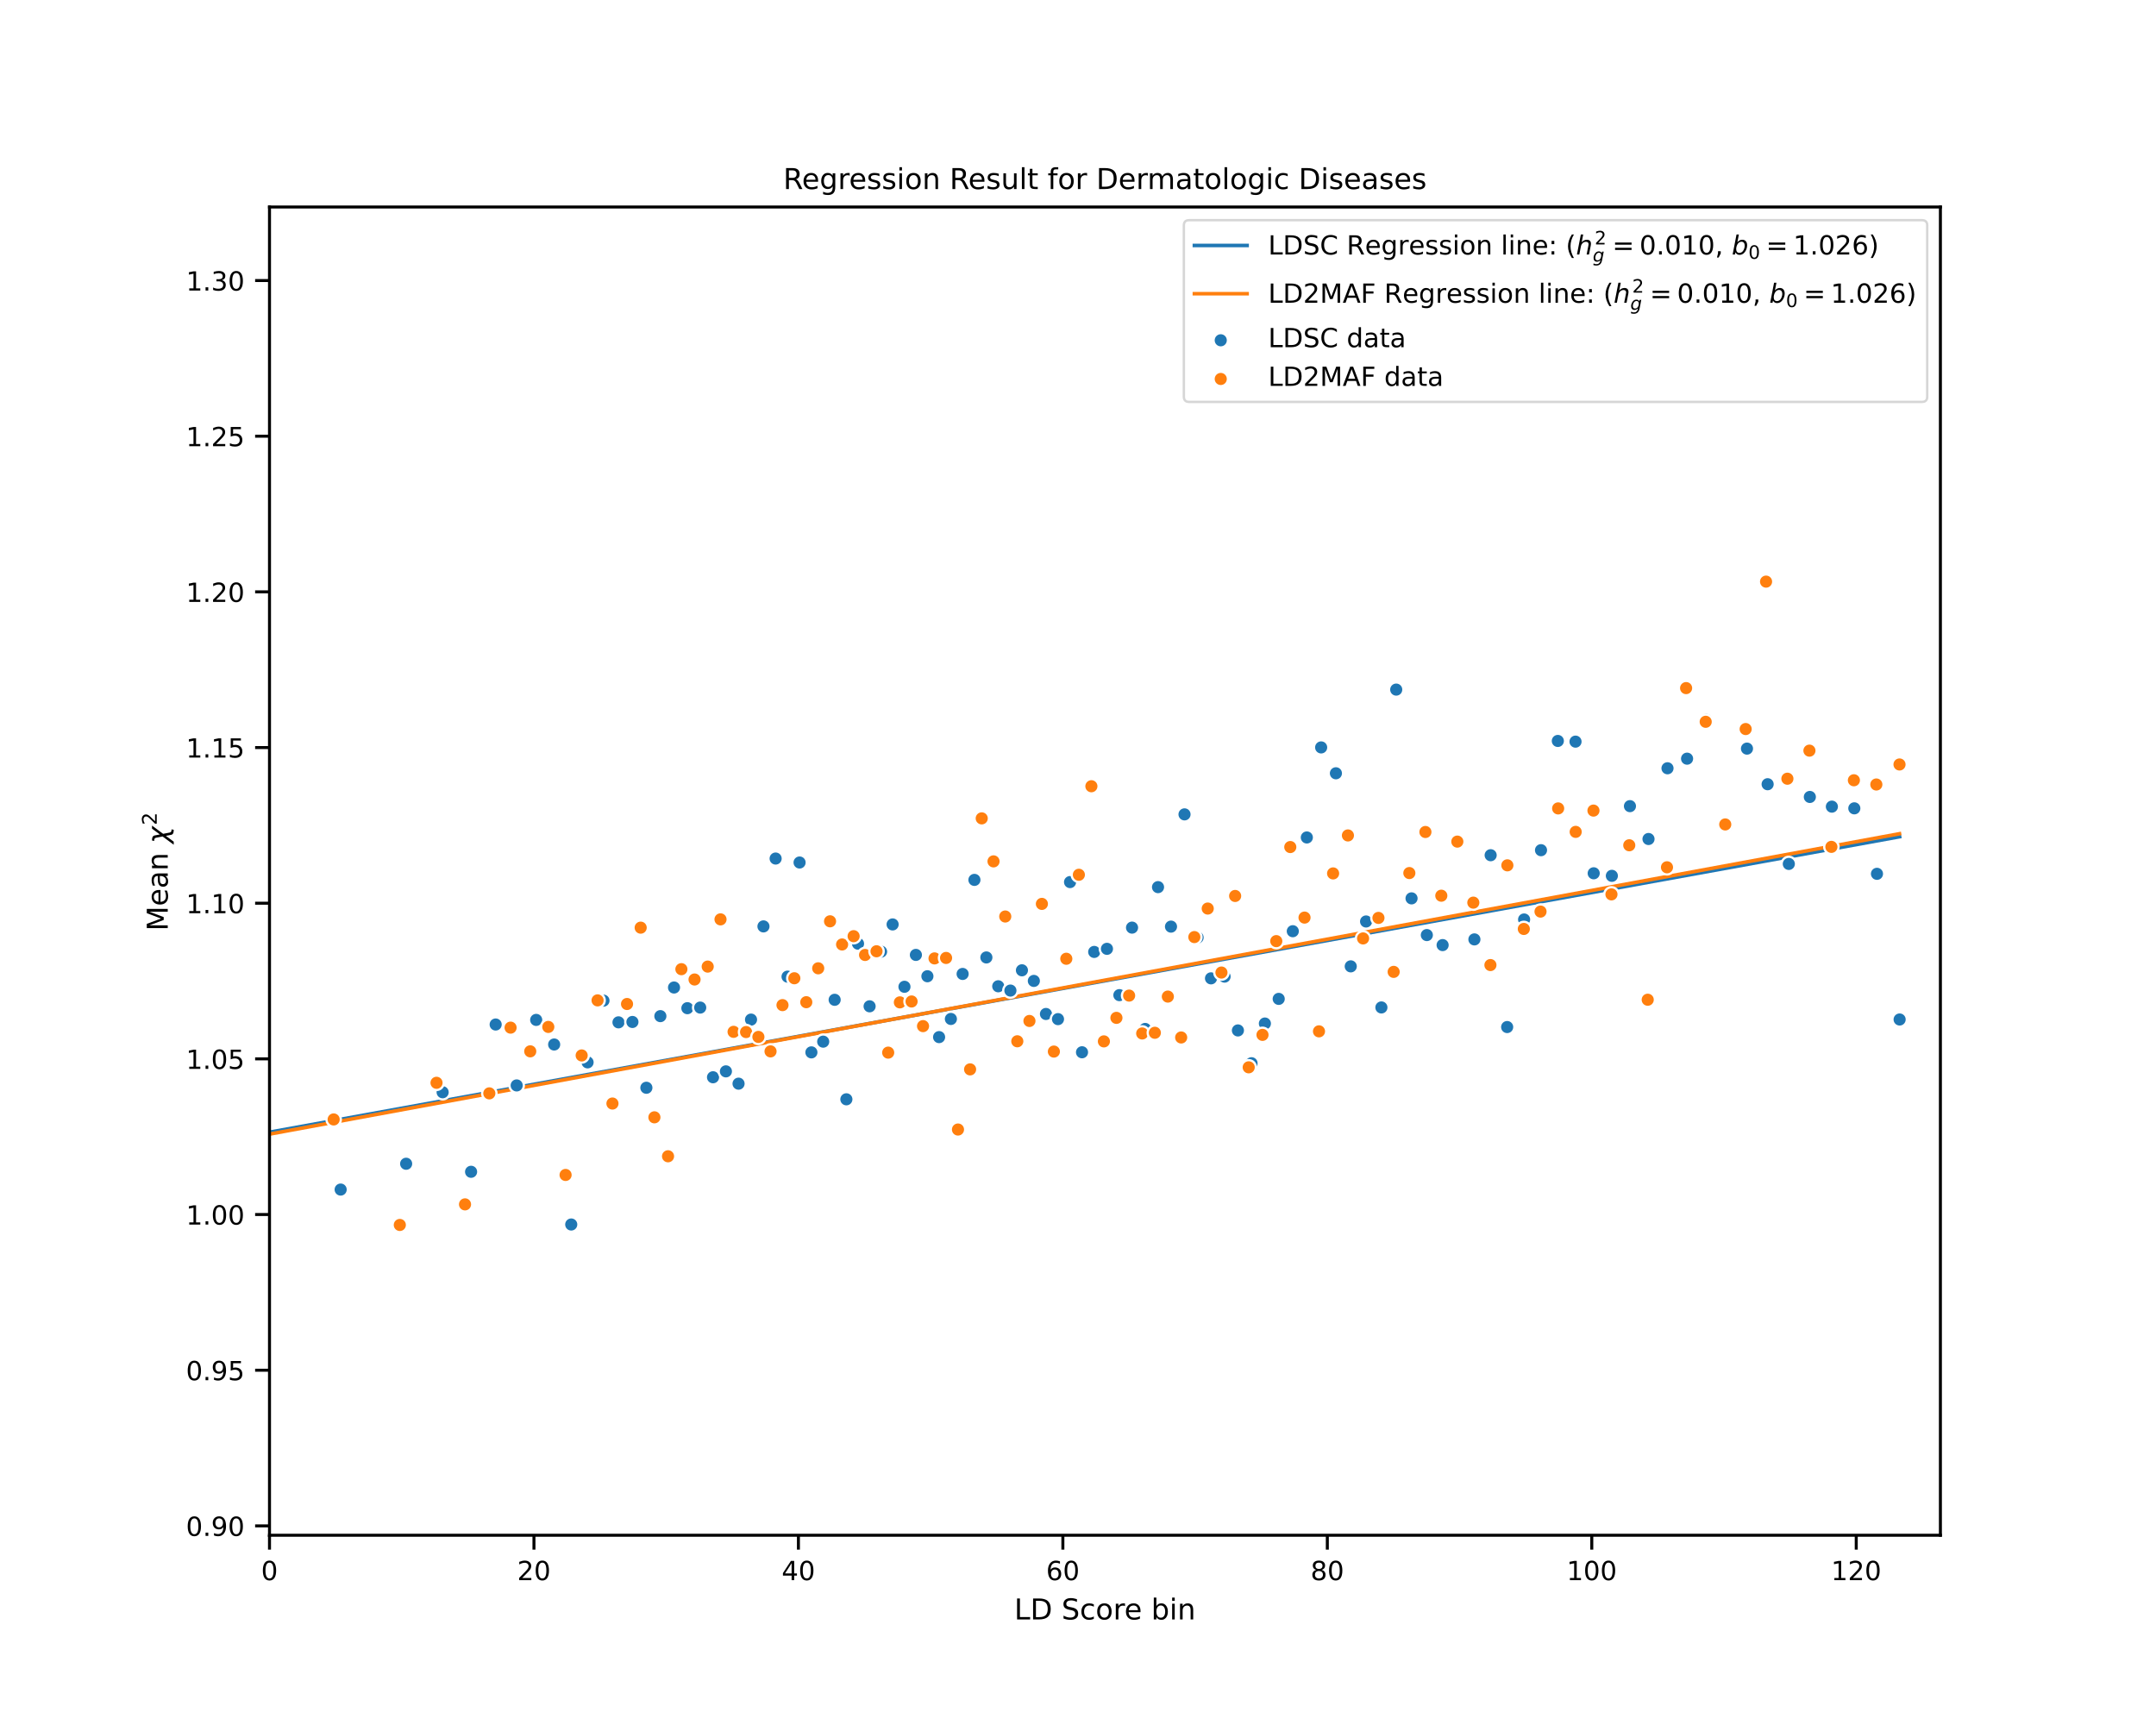 <?xml version="1.0" encoding="utf-8" standalone="no"?>
<!DOCTYPE svg PUBLIC "-//W3C//DTD SVG 1.1//EN"
  "http://www.w3.org/Graphics/SVG/1.1/DTD/svg11.dtd">
<!-- Created with matplotlib (https://matplotlib.org/) -->
<svg height="576pt" version="1.1" viewBox="0 0 720 576" width="720pt" xmlns="http://www.w3.org/2000/svg" xmlns:xlink="http://www.w3.org/1999/xlink">
 <defs>
  <style type="text/css">
*{stroke-linecap:butt;stroke-linejoin:round;}
  </style>
 </defs>
 <g id="figure_1">
  <g id="patch_1">
   <path d="M 0 576 
L 720 576 
L 720 0 
L 0 0 
z
" style="fill:#ffffff;"/>
  </g>
  <g id="axes_1">
   <g id="patch_2">
    <path d="M 90 512.64 
L 648 512.64 
L 648 69.12 
L 90 69.12 
z
" style="fill:#ffffff;"/>
   </g>
   <g id="matplotlib.axis_1">
    <g id="xtick_1">
     <g id="line2d_1">
      <defs>
       <path d="M 0 0 
L 0 4.8 
" id="m3786336c2d" style="stroke:#000000;"/>
      </defs>
      <g>
       <use style="stroke:#000000;" x="90" xlink:href="#m3786336c2d" y="512.64"/>
      </g>
     </g>
     <g id="text_1">
      <!-- 0 -->
      <defs>
       <path d="M 31.781 66.406 
Q 24.172 66.406 20.328 58.906 
Q 16.5 51.422 16.5 36.375 
Q 16.5 21.391 20.328 13.891 
Q 24.172 6.391 31.781 6.391 
Q 39.453 6.391 43.281 13.891 
Q 47.125 21.391 47.125 36.375 
Q 47.125 51.422 43.281 58.906 
Q 39.453 66.406 31.781 66.406 
z
M 31.781 74.219 
Q 44.047 74.219 50.516 64.516 
Q 56.984 54.828 56.984 36.375 
Q 56.984 17.969 50.516 8.266 
Q 44.047 -1.422 31.781 -1.422 
Q 19.531 -1.422 13.062 8.266 
Q 6.594 17.969 6.594 36.375 
Q 6.594 54.828 13.062 64.516 
Q 19.531 74.219 31.781 74.219 
z
" id="DejaVuSans-48"/>
      </defs>
      <g transform="translate(87.201 527.627)scale(0.088 -0.088)">
       <use xlink:href="#DejaVuSans-48"/>
      </g>
     </g>
    </g>
    <g id="xtick_2">
     <g id="line2d_2">
      <g>
       <use style="stroke:#000000;" x="178.316" xlink:href="#m3786336c2d" y="512.64"/>
      </g>
     </g>
     <g id="text_2">
      <!-- 20 -->
      <defs>
       <path d="M 19.188 8.297 
L 53.609 8.297 
L 53.609 0 
L 7.328 0 
L 7.328 8.297 
Q 12.938 14.109 22.625 23.891 
Q 32.328 33.688 34.812 36.531 
Q 39.547 41.844 41.422 45.531 
Q 43.312 49.219 43.312 52.781 
Q 43.312 58.594 39.234 62.25 
Q 35.156 65.922 28.609 65.922 
Q 23.969 65.922 18.812 64.312 
Q 13.672 62.703 7.812 59.422 
L 7.812 69.391 
Q 13.766 71.781 18.938 73 
Q 24.125 74.219 28.422 74.219 
Q 39.75 74.219 46.484 68.547 
Q 53.219 62.891 53.219 53.422 
Q 53.219 48.922 51.531 44.891 
Q 49.859 40.875 45.406 35.406 
Q 44.188 33.984 37.641 27.219 
Q 31.109 20.453 19.188 8.297 
z
" id="DejaVuSans-50"/>
      </defs>
      <g transform="translate(172.717 527.627)scale(0.088 -0.088)">
       <use xlink:href="#DejaVuSans-50"/>
       <use x="63.623" xlink:href="#DejaVuSans-48"/>
      </g>
     </g>
    </g>
    <g id="xtick_3">
     <g id="line2d_3">
      <g>
       <use style="stroke:#000000;" x="266.632" xlink:href="#m3786336c2d" y="512.64"/>
      </g>
     </g>
     <g id="text_3">
      <!-- 40 -->
      <defs>
       <path d="M 37.797 64.312 
L 12.891 25.391 
L 37.797 25.391 
z
M 35.203 72.906 
L 47.609 72.906 
L 47.609 25.391 
L 58.016 25.391 
L 58.016 17.188 
L 47.609 17.188 
L 47.609 0 
L 37.797 0 
L 37.797 17.188 
L 4.891 17.188 
L 4.891 26.703 
z
" id="DejaVuSans-52"/>
      </defs>
      <g transform="translate(261.033 527.627)scale(0.088 -0.088)">
       <use xlink:href="#DejaVuSans-52"/>
       <use x="63.623" xlink:href="#DejaVuSans-48"/>
      </g>
     </g>
    </g>
    <g id="xtick_4">
     <g id="line2d_4">
      <g>
       <use style="stroke:#000000;" x="354.948" xlink:href="#m3786336c2d" y="512.64"/>
      </g>
     </g>
     <g id="text_4">
      <!-- 60 -->
      <defs>
       <path d="M 33.016 40.375 
Q 26.375 40.375 22.484 35.828 
Q 18.609 31.297 18.609 23.391 
Q 18.609 15.531 22.484 10.953 
Q 26.375 6.391 33.016 6.391 
Q 39.656 6.391 43.531 10.953 
Q 47.406 15.531 47.406 23.391 
Q 47.406 31.297 43.531 35.828 
Q 39.656 40.375 33.016 40.375 
z
M 52.594 71.297 
L 52.594 62.312 
Q 48.875 64.062 45.094 64.984 
Q 41.312 65.922 37.594 65.922 
Q 27.828 65.922 22.672 59.328 
Q 17.531 52.734 16.797 39.406 
Q 19.672 43.656 24.016 45.922 
Q 28.375 48.188 33.594 48.188 
Q 44.578 48.188 50.953 41.516 
Q 57.328 34.859 57.328 23.391 
Q 57.328 12.156 50.688 5.359 
Q 44.047 -1.422 33.016 -1.422 
Q 20.359 -1.422 13.672 8.266 
Q 6.984 17.969 6.984 36.375 
Q 6.984 53.656 15.188 63.938 
Q 23.391 74.219 37.203 74.219 
Q 40.922 74.219 44.703 73.484 
Q 48.484 72.75 52.594 71.297 
z
" id="DejaVuSans-54"/>
      </defs>
      <g transform="translate(349.349 527.627)scale(0.088 -0.088)">
       <use xlink:href="#DejaVuSans-54"/>
       <use x="63.623" xlink:href="#DejaVuSans-48"/>
      </g>
     </g>
    </g>
    <g id="xtick_5">
     <g id="line2d_5">
      <g>
       <use style="stroke:#000000;" x="443.264" xlink:href="#m3786336c2d" y="512.64"/>
      </g>
     </g>
     <g id="text_5">
      <!-- 80 -->
      <defs>
       <path d="M 31.781 34.625 
Q 24.75 34.625 20.719 30.859 
Q 16.703 27.094 16.703 20.516 
Q 16.703 13.922 20.719 10.156 
Q 24.75 6.391 31.781 6.391 
Q 38.812 6.391 42.859 10.172 
Q 46.922 13.969 46.922 20.516 
Q 46.922 27.094 42.891 30.859 
Q 38.875 34.625 31.781 34.625 
z
M 21.922 38.812 
Q 15.578 40.375 12.031 44.719 
Q 8.5 49.078 8.5 55.328 
Q 8.5 64.062 14.719 69.141 
Q 20.953 74.219 31.781 74.219 
Q 42.672 74.219 48.875 69.141 
Q 55.078 64.062 55.078 55.328 
Q 55.078 49.078 51.531 44.719 
Q 48 40.375 41.703 38.812 
Q 48.828 37.156 52.797 32.312 
Q 56.781 27.484 56.781 20.516 
Q 56.781 9.906 50.312 4.234 
Q 43.844 -1.422 31.781 -1.422 
Q 19.734 -1.422 13.25 4.234 
Q 6.781 9.906 6.781 20.516 
Q 6.781 27.484 10.781 32.312 
Q 14.797 37.156 21.922 38.812 
z
M 18.312 54.391 
Q 18.312 48.734 21.844 45.562 
Q 25.391 42.391 31.781 42.391 
Q 38.141 42.391 41.719 45.562 
Q 45.312 48.734 45.312 54.391 
Q 45.312 60.062 41.719 63.234 
Q 38.141 66.406 31.781 66.406 
Q 25.391 66.406 21.844 63.234 
Q 18.312 60.062 18.312 54.391 
z
" id="DejaVuSans-56"/>
      </defs>
      <g transform="translate(437.665 527.627)scale(0.088 -0.088)">
       <use xlink:href="#DejaVuSans-56"/>
       <use x="63.623" xlink:href="#DejaVuSans-48"/>
      </g>
     </g>
    </g>
    <g id="xtick_6">
     <g id="line2d_6">
      <g>
       <use style="stroke:#000000;" x="531.579" xlink:href="#m3786336c2d" y="512.64"/>
      </g>
     </g>
     <g id="text_6">
      <!-- 100 -->
      <defs>
       <path d="M 12.406 8.297 
L 28.516 8.297 
L 28.516 63.922 
L 10.984 60.406 
L 10.984 69.391 
L 28.422 72.906 
L 38.281 72.906 
L 38.281 8.297 
L 54.391 8.297 
L 54.391 0 
L 12.406 0 
z
" id="DejaVuSans-49"/>
      </defs>
      <g transform="translate(523.181 527.627)scale(0.088 -0.088)">
       <use xlink:href="#DejaVuSans-49"/>
       <use x="63.623" xlink:href="#DejaVuSans-48"/>
       <use x="127.246" xlink:href="#DejaVuSans-48"/>
      </g>
     </g>
    </g>
    <g id="xtick_7">
     <g id="line2d_7">
      <g>
       <use style="stroke:#000000;" x="619.895" xlink:href="#m3786336c2d" y="512.64"/>
      </g>
     </g>
     <g id="text_7">
      <!-- 120 -->
      <g transform="translate(611.497 527.627)scale(0.088 -0.088)">
       <use xlink:href="#DejaVuSans-49"/>
       <use x="63.623" xlink:href="#DejaVuSans-50"/>
       <use x="127.246" xlink:href="#DejaVuSans-48"/>
      </g>
     </g>
    </g>
    <g id="text_8">
     <!-- LD Score bin -->
     <defs>
      <path d="M 9.812 72.906 
L 19.672 72.906 
L 19.672 8.297 
L 55.172 8.297 
L 55.172 0 
L 9.812 0 
z
" id="DejaVuSans-76"/>
      <path d="M 19.672 64.797 
L 19.672 8.109 
L 31.594 8.109 
Q 46.688 8.109 53.688 14.938 
Q 60.688 21.781 60.688 36.531 
Q 60.688 51.172 53.688 57.984 
Q 46.688 64.797 31.594 64.797 
z
M 9.812 72.906 
L 30.078 72.906 
Q 51.266 72.906 61.172 64.094 
Q 71.094 55.281 71.094 36.531 
Q 71.094 17.672 61.125 8.828 
Q 51.172 0 30.078 0 
L 9.812 0 
z
" id="DejaVuSans-68"/>
      <path id="DejaVuSans-32"/>
      <path d="M 53.516 70.516 
L 53.516 60.891 
Q 47.906 63.578 42.922 64.891 
Q 37.938 66.219 33.297 66.219 
Q 25.25 66.219 20.875 63.094 
Q 16.5 59.969 16.5 54.203 
Q 16.5 49.359 19.406 46.891 
Q 22.312 44.438 30.422 42.922 
L 36.375 41.703 
Q 47.406 39.594 52.656 34.297 
Q 57.906 29 57.906 20.125 
Q 57.906 9.516 50.797 4.047 
Q 43.703 -1.422 29.984 -1.422 
Q 24.812 -1.422 18.969 -0.25 
Q 13.141 0.922 6.891 3.219 
L 6.891 13.375 
Q 12.891 10.016 18.656 8.297 
Q 24.422 6.594 29.984 6.594 
Q 38.422 6.594 43.016 9.906 
Q 47.609 13.234 47.609 19.391 
Q 47.609 24.75 44.312 27.781 
Q 41.016 30.812 33.5 32.328 
L 27.484 33.5 
Q 16.453 35.688 11.516 40.375 
Q 6.594 45.062 6.594 53.422 
Q 6.594 63.094 13.406 68.656 
Q 20.219 74.219 32.172 74.219 
Q 37.312 74.219 42.625 73.281 
Q 47.953 72.359 53.516 70.516 
z
" id="DejaVuSans-83"/>
      <path d="M 48.781 52.594 
L 48.781 44.188 
Q 44.969 46.297 41.141 47.344 
Q 37.312 48.391 33.406 48.391 
Q 24.656 48.391 19.812 42.844 
Q 14.984 37.312 14.984 27.297 
Q 14.984 17.281 19.812 11.734 
Q 24.656 6.203 33.406 6.203 
Q 37.312 6.203 41.141 7.25 
Q 44.969 8.297 48.781 10.406 
L 48.781 2.094 
Q 45.016 0.344 40.984 -0.531 
Q 36.969 -1.422 32.422 -1.422 
Q 20.062 -1.422 12.781 6.344 
Q 5.516 14.109 5.516 27.297 
Q 5.516 40.672 12.859 48.328 
Q 20.219 56 33.016 56 
Q 37.156 56 41.109 55.141 
Q 45.062 54.297 48.781 52.594 
z
" id="DejaVuSans-99"/>
      <path d="M 30.609 48.391 
Q 23.391 48.391 19.188 42.75 
Q 14.984 37.109 14.984 27.297 
Q 14.984 17.484 19.156 11.844 
Q 23.344 6.203 30.609 6.203 
Q 37.797 6.203 41.984 11.859 
Q 46.188 17.531 46.188 27.297 
Q 46.188 37.016 41.984 42.703 
Q 37.797 48.391 30.609 48.391 
z
M 30.609 56 
Q 42.328 56 49.016 48.375 
Q 55.719 40.766 55.719 27.297 
Q 55.719 13.875 49.016 6.219 
Q 42.328 -1.422 30.609 -1.422 
Q 18.844 -1.422 12.172 6.219 
Q 5.516 13.875 5.516 27.297 
Q 5.516 40.766 12.172 48.375 
Q 18.844 56 30.609 56 
z
" id="DejaVuSans-111"/>
      <path d="M 41.109 46.297 
Q 39.594 47.172 37.812 47.578 
Q 36.031 48 33.891 48 
Q 26.266 48 22.188 43.047 
Q 18.109 38.094 18.109 28.812 
L 18.109 0 
L 9.078 0 
L 9.078 54.688 
L 18.109 54.688 
L 18.109 46.188 
Q 20.953 51.172 25.484 53.578 
Q 30.031 56 36.531 56 
Q 37.453 56 38.578 55.875 
Q 39.703 55.766 41.062 55.516 
z
" id="DejaVuSans-114"/>
      <path d="M 56.203 29.594 
L 56.203 25.203 
L 14.891 25.203 
Q 15.484 15.922 20.484 11.062 
Q 25.484 6.203 34.422 6.203 
Q 39.594 6.203 44.453 7.469 
Q 49.312 8.734 54.109 11.281 
L 54.109 2.781 
Q 49.266 0.734 44.188 -0.344 
Q 39.109 -1.422 33.891 -1.422 
Q 20.797 -1.422 13.156 6.188 
Q 5.516 13.812 5.516 26.812 
Q 5.516 40.234 12.766 48.109 
Q 20.016 56 32.328 56 
Q 43.359 56 49.781 48.891 
Q 56.203 41.797 56.203 29.594 
z
M 47.219 32.234 
Q 47.125 39.594 43.094 43.984 
Q 39.062 48.391 32.422 48.391 
Q 24.906 48.391 20.391 44.141 
Q 15.875 39.891 15.188 32.172 
z
" id="DejaVuSans-101"/>
      <path d="M 48.688 27.297 
Q 48.688 37.203 44.609 42.844 
Q 40.531 48.484 33.406 48.484 
Q 26.266 48.484 22.188 42.844 
Q 18.109 37.203 18.109 27.297 
Q 18.109 17.391 22.188 11.75 
Q 26.266 6.109 33.406 6.109 
Q 40.531 6.109 44.609 11.75 
Q 48.688 17.391 48.688 27.297 
z
M 18.109 46.391 
Q 20.953 51.266 25.266 53.625 
Q 29.594 56 35.594 56 
Q 45.562 56 51.781 48.094 
Q 58.016 40.188 58.016 27.297 
Q 58.016 14.406 51.781 6.484 
Q 45.562 -1.422 35.594 -1.422 
Q 29.594 -1.422 25.266 0.953 
Q 20.953 3.328 18.109 8.203 
L 18.109 0 
L 9.078 0 
L 9.078 75.984 
L 18.109 75.984 
z
" id="DejaVuSans-98"/>
      <path d="M 9.422 54.688 
L 18.406 54.688 
L 18.406 0 
L 9.422 0 
z
M 9.422 75.984 
L 18.406 75.984 
L 18.406 64.594 
L 9.422 64.594 
z
" id="DejaVuSans-105"/>
      <path d="M 54.891 33.016 
L 54.891 0 
L 45.906 0 
L 45.906 32.719 
Q 45.906 40.484 42.875 44.328 
Q 39.844 48.188 33.797 48.188 
Q 26.516 48.188 22.312 43.547 
Q 18.109 38.922 18.109 30.906 
L 18.109 0 
L 9.078 0 
L 9.078 54.688 
L 18.109 54.688 
L 18.109 46.188 
Q 21.344 51.125 25.703 53.562 
Q 30.078 56 35.797 56 
Q 45.219 56 50.047 50.172 
Q 54.891 44.344 54.891 33.016 
z
" id="DejaVuSans-110"/>
     </defs>
     <g transform="translate(338.714 540.751)scale(0.096 -0.096)">
      <use xlink:href="#DejaVuSans-76"/>
      <use x="55.713" xlink:href="#DejaVuSans-68"/>
      <use x="132.715" xlink:href="#DejaVuSans-32"/>
      <use x="164.502" xlink:href="#DejaVuSans-83"/>
      <use x="227.979" xlink:href="#DejaVuSans-99"/>
      <use x="282.959" xlink:href="#DejaVuSans-111"/>
      <use x="344.141" xlink:href="#DejaVuSans-114"/>
      <use x="383.004" xlink:href="#DejaVuSans-101"/>
      <use x="444.527" xlink:href="#DejaVuSans-32"/>
      <use x="476.314" xlink:href="#DejaVuSans-98"/>
      <use x="539.791" xlink:href="#DejaVuSans-105"/>
      <use x="567.574" xlink:href="#DejaVuSans-110"/>
     </g>
    </g>
   </g>
   <g id="matplotlib.axis_2">
    <g id="ytick_1">
     <g id="line2d_8">
      <defs>
       <path d="M 0 0 
L -4.8 0 
" id="m1bd134b5ef" style="stroke:#000000;"/>
      </defs>
      <g>
       <use style="stroke:#000000;" x="90" xlink:href="#m1bd134b5ef" y="509.51"/>
      </g>
     </g>
     <g id="text_9">
      <!-- 0.90 -->
      <defs>
       <path d="M 10.688 12.406 
L 21 12.406 
L 21 0 
L 10.688 0 
z
" id="DejaVuSans-46"/>
       <path d="M 10.984 1.516 
L 10.984 10.5 
Q 14.703 8.734 18.5 7.812 
Q 22.312 6.891 25.984 6.891 
Q 35.75 6.891 40.891 13.453 
Q 46.047 20.016 46.781 33.406 
Q 43.953 29.203 39.594 26.953 
Q 35.25 24.703 29.984 24.703 
Q 19.047 24.703 12.672 31.312 
Q 6.297 37.938 6.297 49.422 
Q 6.297 60.641 12.938 67.422 
Q 19.578 74.219 30.609 74.219 
Q 43.266 74.219 49.922 64.516 
Q 56.594 54.828 56.594 36.375 
Q 56.594 19.141 48.406 8.859 
Q 40.234 -1.422 26.422 -1.422 
Q 22.703 -1.422 18.891 -0.688 
Q 15.094 0.047 10.984 1.516 
z
M 30.609 32.422 
Q 37.25 32.422 41.125 36.953 
Q 45.016 41.5 45.016 49.422 
Q 45.016 57.281 41.125 61.844 
Q 37.25 66.406 30.609 66.406 
Q 23.969 66.406 20.094 61.844 
Q 16.219 57.281 16.219 49.422 
Q 16.219 41.5 20.094 36.953 
Q 23.969 32.422 30.609 32.422 
z
" id="DejaVuSans-57"/>
      </defs>
      <g transform="translate(62.106 512.853)scale(0.088 -0.088)">
       <use xlink:href="#DejaVuSans-48"/>
       <use x="63.623" xlink:href="#DejaVuSans-46"/>
       <use x="95.41" xlink:href="#DejaVuSans-57"/>
       <use x="159.033" xlink:href="#DejaVuSans-48"/>
      </g>
     </g>
    </g>
    <g id="ytick_2">
     <g id="line2d_9">
      <g>
       <use style="stroke:#000000;" x="90" xlink:href="#m1bd134b5ef" y="457.531"/>
      </g>
     </g>
     <g id="text_10">
      <!-- 0.95 -->
      <defs>
       <path d="M 10.797 72.906 
L 49.516 72.906 
L 49.516 64.594 
L 19.828 64.594 
L 19.828 46.734 
Q 21.969 47.469 24.109 47.828 
Q 26.266 48.188 28.422 48.188 
Q 40.625 48.188 47.75 41.5 
Q 54.891 34.812 54.891 23.391 
Q 54.891 11.625 47.562 5.094 
Q 40.234 -1.422 26.906 -1.422 
Q 22.312 -1.422 17.547 -0.641 
Q 12.797 0.141 7.719 1.703 
L 7.719 11.625 
Q 12.109 9.234 16.797 8.062 
Q 21.484 6.891 26.703 6.891 
Q 35.156 6.891 40.078 11.328 
Q 45.016 15.766 45.016 23.391 
Q 45.016 31 40.078 35.438 
Q 35.156 39.891 26.703 39.891 
Q 22.75 39.891 18.812 39.016 
Q 14.891 38.141 10.797 36.281 
z
" id="DejaVuSans-53"/>
      </defs>
      <g transform="translate(62.106 460.874)scale(0.088 -0.088)">
       <use xlink:href="#DejaVuSans-48"/>
       <use x="63.623" xlink:href="#DejaVuSans-46"/>
       <use x="95.41" xlink:href="#DejaVuSans-57"/>
       <use x="159.033" xlink:href="#DejaVuSans-53"/>
      </g>
     </g>
    </g>
    <g id="ytick_3">
     <g id="line2d_10">
      <g>
       <use style="stroke:#000000;" x="90" xlink:href="#m1bd134b5ef" y="405.551"/>
      </g>
     </g>
     <g id="text_11">
      <!-- 1.00 -->
      <g transform="translate(62.106 408.894)scale(0.088 -0.088)">
       <use xlink:href="#DejaVuSans-49"/>
       <use x="63.623" xlink:href="#DejaVuSans-46"/>
       <use x="95.41" xlink:href="#DejaVuSans-48"/>
       <use x="159.033" xlink:href="#DejaVuSans-48"/>
      </g>
     </g>
    </g>
    <g id="ytick_4">
     <g id="line2d_11">
      <g>
       <use style="stroke:#000000;" x="90" xlink:href="#m1bd134b5ef" y="353.572"/>
      </g>
     </g>
     <g id="text_12">
      <!-- 1.05 -->
      <g transform="translate(62.106 356.915)scale(0.088 -0.088)">
       <use xlink:href="#DejaVuSans-49"/>
       <use x="63.623" xlink:href="#DejaVuSans-46"/>
       <use x="95.41" xlink:href="#DejaVuSans-48"/>
       <use x="159.033" xlink:href="#DejaVuSans-53"/>
      </g>
     </g>
    </g>
    <g id="ytick_5">
     <g id="line2d_12">
      <g>
       <use style="stroke:#000000;" x="90" xlink:href="#m1bd134b5ef" y="301.592"/>
      </g>
     </g>
     <g id="text_13">
      <!-- 1.10 -->
      <g transform="translate(62.106 304.936)scale(0.088 -0.088)">
       <use xlink:href="#DejaVuSans-49"/>
       <use x="63.623" xlink:href="#DejaVuSans-46"/>
       <use x="95.41" xlink:href="#DejaVuSans-49"/>
       <use x="159.033" xlink:href="#DejaVuSans-48"/>
      </g>
     </g>
    </g>
    <g id="ytick_6">
     <g id="line2d_13">
      <g>
       <use style="stroke:#000000;" x="90" xlink:href="#m1bd134b5ef" y="249.613"/>
      </g>
     </g>
     <g id="text_14">
      <!-- 1.15 -->
      <g transform="translate(62.106 252.956)scale(0.088 -0.088)">
       <use xlink:href="#DejaVuSans-49"/>
       <use x="63.623" xlink:href="#DejaVuSans-46"/>
       <use x="95.41" xlink:href="#DejaVuSans-49"/>
       <use x="159.033" xlink:href="#DejaVuSans-53"/>
      </g>
     </g>
    </g>
    <g id="ytick_7">
     <g id="line2d_14">
      <g>
       <use style="stroke:#000000;" x="90" xlink:href="#m1bd134b5ef" y="197.633"/>
      </g>
     </g>
     <g id="text_15">
      <!-- 1.20 -->
      <g transform="translate(62.106 200.977)scale(0.088 -0.088)">
       <use xlink:href="#DejaVuSans-49"/>
       <use x="63.623" xlink:href="#DejaVuSans-46"/>
       <use x="95.41" xlink:href="#DejaVuSans-50"/>
       <use x="159.033" xlink:href="#DejaVuSans-48"/>
      </g>
     </g>
    </g>
    <g id="ytick_8">
     <g id="line2d_15">
      <g>
       <use style="stroke:#000000;" x="90" xlink:href="#m1bd134b5ef" y="145.654"/>
      </g>
     </g>
     <g id="text_16">
      <!-- 1.25 -->
      <g transform="translate(62.106 148.997)scale(0.088 -0.088)">
       <use xlink:href="#DejaVuSans-49"/>
       <use x="63.623" xlink:href="#DejaVuSans-46"/>
       <use x="95.41" xlink:href="#DejaVuSans-50"/>
       <use x="159.033" xlink:href="#DejaVuSans-53"/>
      </g>
     </g>
    </g>
    <g id="ytick_9">
     <g id="line2d_16">
      <g>
       <use style="stroke:#000000;" x="90" xlink:href="#m1bd134b5ef" y="93.675"/>
      </g>
     </g>
     <g id="text_17">
      <!-- 1.30 -->
      <defs>
       <path d="M 40.578 39.312 
Q 47.656 37.797 51.625 33 
Q 55.609 28.219 55.609 21.188 
Q 55.609 10.406 48.188 4.484 
Q 40.766 -1.422 27.094 -1.422 
Q 22.516 -1.422 17.656 -0.516 
Q 12.797 0.391 7.625 2.203 
L 7.625 11.719 
Q 11.719 9.328 16.594 8.109 
Q 21.484 6.891 26.812 6.891 
Q 36.078 6.891 40.938 10.547 
Q 45.797 14.203 45.797 21.188 
Q 45.797 27.641 41.281 31.266 
Q 36.766 34.906 28.719 34.906 
L 20.219 34.906 
L 20.219 43.016 
L 29.109 43.016 
Q 36.375 43.016 40.234 45.922 
Q 44.094 48.828 44.094 54.297 
Q 44.094 59.906 40.109 62.906 
Q 36.141 65.922 28.719 65.922 
Q 24.656 65.922 20.016 65.031 
Q 15.375 64.156 9.812 62.312 
L 9.812 71.094 
Q 15.438 72.656 20.344 73.438 
Q 25.25 74.219 29.594 74.219 
Q 40.828 74.219 47.359 69.109 
Q 53.906 64.016 53.906 55.328 
Q 53.906 49.266 50.438 45.094 
Q 46.969 40.922 40.578 39.312 
z
" id="DejaVuSans-51"/>
      </defs>
      <g transform="translate(62.106 97.018)scale(0.088 -0.088)">
       <use xlink:href="#DejaVuSans-49"/>
       <use x="63.623" xlink:href="#DejaVuSans-46"/>
       <use x="95.41" xlink:href="#DejaVuSans-51"/>
       <use x="159.033" xlink:href="#DejaVuSans-48"/>
      </g>
     </g>
    </g>
    <g id="text_18">
     <!-- Mean $\chi^2$ -->
     <defs>
      <path d="M 9.812 72.906 
L 24.516 72.906 
L 43.109 23.297 
L 61.812 72.906 
L 76.516 72.906 
L 76.516 0 
L 66.891 0 
L 66.891 64.016 
L 48.094 14.016 
L 38.188 14.016 
L 19.391 64.016 
L 19.391 0 
L 9.812 0 
z
" id="DejaVuSans-77"/>
      <path d="M 34.281 27.484 
Q 23.391 27.484 19.188 25 
Q 14.984 22.516 14.984 16.5 
Q 14.984 11.719 18.141 8.906 
Q 21.297 6.109 26.703 6.109 
Q 34.188 6.109 38.703 11.406 
Q 43.219 16.703 43.219 25.484 
L 43.219 27.484 
z
M 52.203 31.203 
L 52.203 0 
L 43.219 0 
L 43.219 8.297 
Q 40.141 3.328 35.547 0.953 
Q 30.953 -1.422 24.312 -1.422 
Q 15.922 -1.422 10.953 3.297 
Q 6 8.016 6 15.922 
Q 6 25.141 12.172 29.828 
Q 18.359 34.516 30.609 34.516 
L 43.219 34.516 
L 43.219 35.406 
Q 43.219 41.609 39.141 45 
Q 35.062 48.391 27.688 48.391 
Q 23 48.391 18.547 47.266 
Q 14.109 46.141 10.016 43.891 
L 10.016 52.203 
Q 14.938 54.109 19.578 55.047 
Q 24.219 56 28.609 56 
Q 40.484 56 46.344 49.844 
Q 52.203 43.703 52.203 31.203 
z
" id="DejaVuSans-97"/>
      <path d="M 30.031 -12.203 
L 26.422 6.5 
L 6.156 -20.844 
L -4.438 -20.844 
L 24.266 17.828 
L 19.828 40.828 
Q 18.656 46.969 11.141 46.969 
L 8.734 46.969 
L 10.203 54.688 
L 13.625 54.594 
Q 26.172 54.25 27.734 46.094 
L 31.344 27.391 
L 51.609 54.734 
L 62.203 54.734 
L 33.5 16.062 
L 37.938 -6.938 
Q 39.109 -13.094 46.625 -13.094 
L 49.031 -13.094 
L 47.562 -20.797 
L 44.141 -20.703 
Q 31.594 -20.359 30.031 -12.203 
z
" id="DejaVuSans-Oblique-967"/>
     </defs>
     <g transform="translate(56.09 310.848)rotate(-90)scale(0.096 -0.096)">
      <use transform="translate(0 0.766)" xlink:href="#DejaVuSans-77"/>
      <use transform="translate(86.279 0.766)" xlink:href="#DejaVuSans-101"/>
      <use transform="translate(147.803 0.766)" xlink:href="#DejaVuSans-97"/>
      <use transform="translate(209.082 0.766)" xlink:href="#DejaVuSans-110"/>
      <use transform="translate(272.461 0.766)" xlink:href="#DejaVuSans-32"/>
      <use transform="translate(304.248 0.766)" xlink:href="#DejaVuSans-Oblique-967"/>
      <use transform="translate(367.9 39.047)scale(0.7)" xlink:href="#DejaVuSans-50"/>
     </g>
    </g>
   </g>
   <g id="line2d_17">
    <path clip-path="url(#p9f8024cda3)" d="M 90 378.056 
L 634.384 279.395 
L 634.384 279.395 
" style="fill:none;stroke:#1f77b4;stroke-linecap:square;stroke-width:1.2;"/>
   </g>
   <g id="line2d_18">
    <path clip-path="url(#p9f8024cda3)" d="M 90 378.695 
L 634.345 278.391 
L 634.345 278.391 
" style="fill:none;stroke:#ff7f0e;stroke-linecap:square;stroke-width:1.2;"/>
   </g>
   <g id="patch_3">
    <path d="M 90 512.64 
L 90 69.12 
" style="fill:none;stroke:#000000;stroke-linecap:square;stroke-linejoin:miter;"/>
   </g>
   <g id="patch_4">
    <path d="M 648 512.64 
L 648 69.12 
" style="fill:none;stroke:#000000;stroke-linecap:square;stroke-linejoin:miter;"/>
   </g>
   <g id="patch_5">
    <path d="M 90 512.64 
L 648 512.64 
" style="fill:none;stroke:#000000;stroke-linecap:square;stroke-linejoin:miter;"/>
   </g>
   <g id="patch_6">
    <path d="M 90 69.12 
L 648 69.12 
" style="fill:none;stroke:#000000;stroke-linecap:square;stroke-linejoin:miter;"/>
   </g>
   <g id="text_19">
    <!-- Regression Result for Dermatologic Diseases -->
    <defs>
     <path d="M 44.391 34.188 
Q 47.562 33.109 50.562 29.594 
Q 53.562 26.078 56.594 19.922 
L 66.609 0 
L 56 0 
L 46.688 18.703 
Q 43.062 26.031 39.672 28.422 
Q 36.281 30.812 30.422 30.812 
L 19.672 30.812 
L 19.672 0 
L 9.812 0 
L 9.812 72.906 
L 32.078 72.906 
Q 44.578 72.906 50.734 67.672 
Q 56.891 62.453 56.891 51.906 
Q 56.891 45.016 53.688 40.469 
Q 50.484 35.938 44.391 34.188 
z
M 19.672 64.797 
L 19.672 38.922 
L 32.078 38.922 
Q 39.203 38.922 42.844 42.219 
Q 46.484 45.516 46.484 51.906 
Q 46.484 58.297 42.844 61.547 
Q 39.203 64.797 32.078 64.797 
z
" id="DejaVuSans-82"/>
     <path d="M 45.406 27.984 
Q 45.406 37.75 41.375 43.109 
Q 37.359 48.484 30.078 48.484 
Q 22.859 48.484 18.828 43.109 
Q 14.797 37.75 14.797 27.984 
Q 14.797 18.266 18.828 12.891 
Q 22.859 7.516 30.078 7.516 
Q 37.359 7.516 41.375 12.891 
Q 45.406 18.266 45.406 27.984 
z
M 54.391 6.781 
Q 54.391 -7.172 48.188 -13.984 
Q 42 -20.797 29.203 -20.797 
Q 24.469 -20.797 20.266 -20.094 
Q 16.062 -19.391 12.109 -17.922 
L 12.109 -9.188 
Q 16.062 -11.328 19.922 -12.344 
Q 23.781 -13.375 27.781 -13.375 
Q 36.625 -13.375 41.016 -8.766 
Q 45.406 -4.156 45.406 5.172 
L 45.406 9.625 
Q 42.625 4.781 38.281 2.391 
Q 33.938 0 27.875 0 
Q 17.828 0 11.672 7.656 
Q 5.516 15.328 5.516 27.984 
Q 5.516 40.672 11.672 48.328 
Q 17.828 56 27.875 56 
Q 33.938 56 38.281 53.609 
Q 42.625 51.219 45.406 46.391 
L 45.406 54.688 
L 54.391 54.688 
z
" id="DejaVuSans-103"/>
     <path d="M 44.281 53.078 
L 44.281 44.578 
Q 40.484 46.531 36.375 47.5 
Q 32.281 48.484 27.875 48.484 
Q 21.188 48.484 17.844 46.438 
Q 14.5 44.391 14.5 40.281 
Q 14.5 37.156 16.891 35.375 
Q 19.281 33.594 26.516 31.984 
L 29.594 31.297 
Q 39.156 29.25 43.188 25.516 
Q 47.219 21.781 47.219 15.094 
Q 47.219 7.469 41.188 3.016 
Q 35.156 -1.422 24.609 -1.422 
Q 20.219 -1.422 15.453 -0.562 
Q 10.688 0.297 5.422 2 
L 5.422 11.281 
Q 10.406 8.688 15.234 7.391 
Q 20.062 6.109 24.812 6.109 
Q 31.156 6.109 34.562 8.281 
Q 37.984 10.453 37.984 14.406 
Q 37.984 18.062 35.516 20.016 
Q 33.062 21.969 24.703 23.781 
L 21.578 24.516 
Q 13.234 26.266 9.516 29.906 
Q 5.812 33.547 5.812 39.891 
Q 5.812 47.609 11.281 51.797 
Q 16.75 56 26.812 56 
Q 31.781 56 36.172 55.266 
Q 40.578 54.547 44.281 53.078 
z
" id="DejaVuSans-115"/>
     <path d="M 8.5 21.578 
L 8.5 54.688 
L 17.484 54.688 
L 17.484 21.922 
Q 17.484 14.156 20.5 10.266 
Q 23.531 6.391 29.594 6.391 
Q 36.859 6.391 41.078 11.031 
Q 45.312 15.672 45.312 23.688 
L 45.312 54.688 
L 54.297 54.688 
L 54.297 0 
L 45.312 0 
L 45.312 8.406 
Q 42.047 3.422 37.719 1 
Q 33.406 -1.422 27.688 -1.422 
Q 18.266 -1.422 13.375 4.438 
Q 8.5 10.297 8.5 21.578 
z
M 31.109 56 
z
" id="DejaVuSans-117"/>
     <path d="M 9.422 75.984 
L 18.406 75.984 
L 18.406 0 
L 9.422 0 
z
" id="DejaVuSans-108"/>
     <path d="M 18.312 70.219 
L 18.312 54.688 
L 36.812 54.688 
L 36.812 47.703 
L 18.312 47.703 
L 18.312 18.016 
Q 18.312 11.328 20.141 9.422 
Q 21.969 7.516 27.594 7.516 
L 36.812 7.516 
L 36.812 0 
L 27.594 0 
Q 17.188 0 13.234 3.875 
Q 9.281 7.766 9.281 18.016 
L 9.281 47.703 
L 2.688 47.703 
L 2.688 54.688 
L 9.281 54.688 
L 9.281 70.219 
z
" id="DejaVuSans-116"/>
     <path d="M 37.109 75.984 
L 37.109 68.5 
L 28.516 68.5 
Q 23.688 68.5 21.797 66.547 
Q 19.922 64.594 19.922 59.516 
L 19.922 54.688 
L 34.719 54.688 
L 34.719 47.703 
L 19.922 47.703 
L 19.922 0 
L 10.891 0 
L 10.891 47.703 
L 2.297 47.703 
L 2.297 54.688 
L 10.891 54.688 
L 10.891 58.5 
Q 10.891 67.625 15.141 71.797 
Q 19.391 75.984 28.609 75.984 
z
" id="DejaVuSans-102"/>
     <path d="M 52 44.188 
Q 55.375 50.25 60.062 53.125 
Q 64.75 56 71.094 56 
Q 79.641 56 84.281 50.016 
Q 88.922 44.047 88.922 33.016 
L 88.922 0 
L 79.891 0 
L 79.891 32.719 
Q 79.891 40.578 77.094 44.375 
Q 74.312 48.188 68.609 48.188 
Q 61.625 48.188 57.562 43.547 
Q 53.516 38.922 53.516 30.906 
L 53.516 0 
L 44.484 0 
L 44.484 32.719 
Q 44.484 40.625 41.703 44.406 
Q 38.922 48.188 33.109 48.188 
Q 26.219 48.188 22.156 43.531 
Q 18.109 38.875 18.109 30.906 
L 18.109 0 
L 9.078 0 
L 9.078 54.688 
L 18.109 54.688 
L 18.109 46.188 
Q 21.188 51.219 25.484 53.609 
Q 29.781 56 35.688 56 
Q 41.656 56 45.828 52.969 
Q 50 49.953 52 44.188 
z
" id="DejaVuSans-109"/>
    </defs>
    <g transform="translate(261.571 63.12)scale(0.096 -0.096)">
     <use xlink:href="#DejaVuSans-82"/>
     <use x="64.982" xlink:href="#DejaVuSans-101"/>
     <use x="126.506" xlink:href="#DejaVuSans-103"/>
     <use x="189.982" xlink:href="#DejaVuSans-114"/>
     <use x="228.846" xlink:href="#DejaVuSans-101"/>
     <use x="290.369" xlink:href="#DejaVuSans-115"/>
     <use x="342.469" xlink:href="#DejaVuSans-115"/>
     <use x="394.568" xlink:href="#DejaVuSans-105"/>
     <use x="422.352" xlink:href="#DejaVuSans-111"/>
     <use x="483.533" xlink:href="#DejaVuSans-110"/>
     <use x="546.912" xlink:href="#DejaVuSans-32"/>
     <use x="578.699" xlink:href="#DejaVuSans-82"/>
     <use x="643.682" xlink:href="#DejaVuSans-101"/>
     <use x="705.205" xlink:href="#DejaVuSans-115"/>
     <use x="757.305" xlink:href="#DejaVuSans-117"/>
     <use x="820.684" xlink:href="#DejaVuSans-108"/>
     <use x="848.467" xlink:href="#DejaVuSans-116"/>
     <use x="887.676" xlink:href="#DejaVuSans-32"/>
     <use x="919.463" xlink:href="#DejaVuSans-102"/>
     <use x="954.668" xlink:href="#DejaVuSans-111"/>
     <use x="1015.85" xlink:href="#DejaVuSans-114"/>
     <use x="1056.963" xlink:href="#DejaVuSans-32"/>
     <use x="1088.75" xlink:href="#DejaVuSans-68"/>
     <use x="1165.752" xlink:href="#DejaVuSans-101"/>
     <use x="1227.275" xlink:href="#DejaVuSans-114"/>
     <use x="1266.639" xlink:href="#DejaVuSans-109"/>
     <use x="1364.051" xlink:href="#DejaVuSans-97"/>
     <use x="1425.33" xlink:href="#DejaVuSans-116"/>
     <use x="1464.539" xlink:href="#DejaVuSans-111"/>
     <use x="1525.721" xlink:href="#DejaVuSans-108"/>
     <use x="1553.504" xlink:href="#DejaVuSans-111"/>
     <use x="1614.686" xlink:href="#DejaVuSans-103"/>
     <use x="1678.162" xlink:href="#DejaVuSans-105"/>
     <use x="1705.945" xlink:href="#DejaVuSans-99"/>
     <use x="1760.926" xlink:href="#DejaVuSans-32"/>
     <use x="1792.713" xlink:href="#DejaVuSans-68"/>
     <use x="1869.715" xlink:href="#DejaVuSans-105"/>
     <use x="1897.498" xlink:href="#DejaVuSans-115"/>
     <use x="1949.598" xlink:href="#DejaVuSans-101"/>
     <use x="2011.121" xlink:href="#DejaVuSans-97"/>
     <use x="2072.4" xlink:href="#DejaVuSans-115"/>
     <use x="2124.5" xlink:href="#DejaVuSans-101"/>
     <use x="2186.023" xlink:href="#DejaVuSans-115"/>
    </g>
   </g>
   <g id="legend_1">
    <g id="patch_7">
     <path d="M 397.112 134.202 
L 641.84 134.202 
Q 643.6 134.202 643.6 132.441 
L 643.6 75.28 
Q 643.6 73.52 641.84 73.52 
L 397.112 73.52 
Q 395.352 73.52 395.352 75.28 
L 395.352 132.441 
Q 395.352 134.202 397.112 134.202 
z
" style="fill:#ffffff;opacity:0.8;stroke:#cccccc;stroke-linejoin:miter;stroke-width:0.8;"/>
    </g>
    <g id="line2d_19">
     <path d="M 398.872 81.968 
L 416.472 81.968 
" style="fill:none;stroke:#1f77b4;stroke-linecap:square;stroke-width:1.2;"/>
    </g>
    <g id="line2d_20"/>
    <g id="text_20">
     <!-- LDSC Regression line: ($h_g^2=$0.010, $b_0=$1.026) -->
     <defs>
      <path d="M 64.406 67.281 
L 64.406 56.891 
Q 59.422 61.531 53.781 63.812 
Q 48.141 66.109 41.797 66.109 
Q 29.297 66.109 22.656 58.469 
Q 16.016 50.828 16.016 36.375 
Q 16.016 21.969 22.656 14.328 
Q 29.297 6.688 41.797 6.688 
Q 48.141 6.688 53.781 8.984 
Q 59.422 11.281 64.406 15.922 
L 64.406 5.609 
Q 59.234 2.094 53.438 0.328 
Q 47.656 -1.422 41.219 -1.422 
Q 24.656 -1.422 15.125 8.703 
Q 5.609 18.844 5.609 36.375 
Q 5.609 53.953 15.125 64.078 
Q 24.656 74.219 41.219 74.219 
Q 47.75 74.219 53.531 72.484 
Q 59.328 70.75 64.406 67.281 
z
" id="DejaVuSans-67"/>
      <path d="M 11.719 12.406 
L 22.016 12.406 
L 22.016 0 
L 11.719 0 
z
M 11.719 51.703 
L 22.016 51.703 
L 22.016 39.312 
L 11.719 39.312 
z
" id="DejaVuSans-58"/>
      <path d="M 31 75.875 
Q 24.469 64.656 21.281 53.656 
Q 18.109 42.672 18.109 31.391 
Q 18.109 20.125 21.312 9.062 
Q 24.516 -2 31 -13.188 
L 23.188 -13.188 
Q 15.875 -1.703 12.234 9.375 
Q 8.594 20.453 8.594 31.391 
Q 8.594 42.281 12.203 53.312 
Q 15.828 64.359 23.188 75.875 
z
" id="DejaVuSans-40"/>
      <path d="M 55.719 33.016 
L 49.312 0 
L 40.281 0 
L 46.688 32.672 
Q 47.125 34.969 47.359 36.719 
Q 47.609 38.484 47.609 39.5 
Q 47.609 43.609 45.016 45.891 
Q 42.438 48.188 37.797 48.188 
Q 30.562 48.188 25.266 43.297 
Q 19.969 38.422 18.406 30.328 
L 12.5 0 
L 3.516 0 
L 18.312 75.984 
L 27.297 75.984 
L 21.484 46.094 
Q 24.906 50.688 30.219 53.344 
Q 35.547 56 41.406 56 
Q 48.641 56 52.609 52.094 
Q 56.594 48.188 56.594 41.109 
Q 56.594 39.359 56.375 37.359 
Q 56.156 35.359 55.719 33.016 
z
" id="DejaVuSans-Oblique-104"/>
      <path d="M 59.625 54.688 
L 50.297 6.781 
Q 47.609 -7.125 40.016 -13.953 
Q 32.422 -20.797 19.578 -20.797 
Q 14.844 -20.797 10.781 -20.094 
Q 6.734 -19.391 3.219 -17.922 
L 4.891 -9.188 
Q 8.203 -11.328 11.906 -12.344 
Q 15.625 -13.375 19.828 -13.375 
Q 28.375 -13.375 33.859 -8.703 
Q 39.359 -4.047 41.109 4.688 
L 41.891 8.797 
Q 38.141 4.5 33.156 2.25 
Q 28.172 0 22.406 0 
Q 14.109 0 9.344 5.484 
Q 4.594 10.984 4.594 20.609 
Q 4.594 28.172 7.469 35.422 
Q 10.359 42.672 15.578 48.297 
Q 19.047 52 23.656 54 
Q 28.266 56 33.297 56 
Q 38.812 56 42.906 53.438 
Q 47.016 50.875 49.031 46.188 
L 50.594 54.688 
z
M 46.094 34.625 
Q 46.094 41.266 42.969 44.875 
Q 39.844 48.484 34.078 48.484 
Q 30.516 48.484 27.297 47.062 
Q 24.078 45.656 21.781 43.109 
Q 18.062 38.922 15.984 33.234 
Q 13.922 27.547 13.922 21.484 
Q 13.922 14.75 17.062 11.125 
Q 20.219 7.516 26.125 7.516 
Q 34.672 7.516 40.375 15.25 
Q 46.094 23 46.094 34.625 
z
" id="DejaVuSans-Oblique-103"/>
      <path d="M 10.594 45.406 
L 73.188 45.406 
L 73.188 37.203 
L 10.594 37.203 
z
M 10.594 25.484 
L 73.188 25.484 
L 73.188 17.188 
L 10.594 17.188 
z
" id="DejaVuSans-61"/>
      <path d="M 11.719 12.406 
L 22.016 12.406 
L 22.016 4 
L 14.016 -11.625 
L 7.719 -11.625 
L 11.719 4 
z
" id="DejaVuSans-44"/>
      <path d="M 49.516 33.406 
Q 49.516 40.484 46.266 44.484 
Q 43.016 48.484 37.312 48.484 
Q 33.156 48.484 29.516 46.453 
Q 25.875 44.438 23.188 40.578 
Q 20.359 36.531 18.719 31.172 
Q 17.094 25.828 17.094 20.516 
Q 17.094 13.766 20.281 9.938 
Q 23.484 6.109 29.109 6.109 
Q 33.344 6.109 36.953 8.078 
Q 40.578 10.062 43.312 13.922 
Q 46.094 17.922 47.797 23.234 
Q 49.516 28.562 49.516 33.406 
z
M 21.578 46.391 
Q 24.906 50.875 29.906 53.438 
Q 34.906 56 40.375 56 
Q 48.781 56 53.734 50.328 
Q 58.688 44.672 58.688 35.016 
Q 58.688 27.094 55.781 19.672 
Q 52.875 12.25 47.516 6.5 
Q 44 2.688 39.406 0.625 
Q 34.812 -1.422 29.781 -1.422 
Q 24.469 -1.422 20.562 1.016 
Q 16.656 3.469 14.203 8.297 
L 12.594 0 
L 3.609 0 
L 18.406 75.984 
L 27.391 75.984 
z
" id="DejaVuSans-Oblique-98"/>
      <path d="M 8.016 75.875 
L 15.828 75.875 
Q 23.141 64.359 26.781 53.312 
Q 30.422 42.281 30.422 31.391 
Q 30.422 20.453 26.781 9.375 
Q 23.141 -1.703 15.828 -13.188 
L 8.016 -13.188 
Q 14.5 -2 17.703 9.062 
Q 20.906 20.125 20.906 31.391 
Q 20.906 42.672 17.703 53.656 
Q 14.5 64.656 8.016 75.875 
z
" id="DejaVuSans-41"/>
     </defs>
     <g transform="translate(423.512 85.048)scale(0.088 -0.088)">
      <use transform="translate(0 0.766)" xlink:href="#DejaVuSans-76"/>
      <use transform="translate(55.713 0.766)" xlink:href="#DejaVuSans-68"/>
      <use transform="translate(132.715 0.766)" xlink:href="#DejaVuSans-83"/>
      <use transform="translate(196.191 0.766)" xlink:href="#DejaVuSans-67"/>
      <use transform="translate(266.016 0.766)" xlink:href="#DejaVuSans-32"/>
      <use transform="translate(297.803 0.766)" xlink:href="#DejaVuSans-82"/>
      <use transform="translate(367.285 0.766)" xlink:href="#DejaVuSans-101"/>
      <use transform="translate(428.809 0.766)" xlink:href="#DejaVuSans-103"/>
      <use transform="translate(492.285 0.766)" xlink:href="#DejaVuSans-114"/>
      <use transform="translate(533.398 0.766)" xlink:href="#DejaVuSans-101"/>
      <use transform="translate(594.922 0.766)" xlink:href="#DejaVuSans-115"/>
      <use transform="translate(647.021 0.766)" xlink:href="#DejaVuSans-115"/>
      <use transform="translate(699.121 0.766)" xlink:href="#DejaVuSans-105"/>
      <use transform="translate(726.904 0.766)" xlink:href="#DejaVuSans-111"/>
      <use transform="translate(788.086 0.766)" xlink:href="#DejaVuSans-110"/>
      <use transform="translate(851.465 0.766)" xlink:href="#DejaVuSans-32"/>
      <use transform="translate(883.252 0.766)" xlink:href="#DejaVuSans-108"/>
      <use transform="translate(911.035 0.766)" xlink:href="#DejaVuSans-105"/>
      <use transform="translate(938.818 0.766)" xlink:href="#DejaVuSans-110"/>
      <use transform="translate(1002.197 0.766)" xlink:href="#DejaVuSans-101"/>
      <use transform="translate(1063.721 0.766)" xlink:href="#DejaVuSans-58"/>
      <use transform="translate(1097.412 0.766)" xlink:href="#DejaVuSans-32"/>
      <use transform="translate(1129.199 0.766)" xlink:href="#DejaVuSans-40"/>
      <use transform="translate(1168.213 0.766)" xlink:href="#DejaVuSans-Oblique-104"/>
      <use transform="translate(1239.04 39.047)scale(0.7)" xlink:href="#DejaVuSans-50"/>
      <use transform="translate(1231.592 -26.578)scale(0.7)" xlink:href="#DejaVuSans-Oblique-103"/>
      <use transform="translate(1305.792 0.766)" xlink:href="#DejaVuSans-61"/>
      <use transform="translate(1409.064 0.766)" xlink:href="#DejaVuSans-48"/>
      <use transform="translate(1472.687 0.766)" xlink:href="#DejaVuSans-46"/>
      <use transform="translate(1504.474 0.766)" xlink:href="#DejaVuSans-48"/>
      <use transform="translate(1568.097 0.766)" xlink:href="#DejaVuSans-49"/>
      <use transform="translate(1631.72 0.766)" xlink:href="#DejaVuSans-48"/>
      <use transform="translate(1695.343 0.766)" xlink:href="#DejaVuSans-44"/>
      <use transform="translate(1727.13 0.766)" xlink:href="#DejaVuSans-32"/>
      <use transform="translate(1758.917 0.766)" xlink:href="#DejaVuSans-Oblique-98"/>
      <use transform="translate(1822.394 -15.641)scale(0.7)" xlink:href="#DejaVuSans-48"/>
      <use transform="translate(1889.147 0.766)" xlink:href="#DejaVuSans-61"/>
      <use transform="translate(1992.418 0.766)" xlink:href="#DejaVuSans-49"/>
      <use transform="translate(2056.041 0.766)" xlink:href="#DejaVuSans-46"/>
      <use transform="translate(2087.829 0.766)" xlink:href="#DejaVuSans-48"/>
      <use transform="translate(2151.452 0.766)" xlink:href="#DejaVuSans-50"/>
      <use transform="translate(2215.075 0.766)" xlink:href="#DejaVuSans-54"/>
      <use transform="translate(2278.698 0.766)" xlink:href="#DejaVuSans-41"/>
     </g>
    </g>
    <g id="line2d_21">
     <path d="M 398.872 98.072 
L 416.472 98.072 
" style="fill:none;stroke:#ff7f0e;stroke-linecap:square;stroke-width:1.2;"/>
    </g>
    <g id="line2d_22"/>
    <g id="text_21">
     <!-- LD2MAF Regression line: ($h_g^2=$0.010, $b_0=$1.026) -->
     <defs>
      <path d="M 34.188 63.188 
L 20.797 26.906 
L 47.609 26.906 
z
M 28.609 72.906 
L 39.797 72.906 
L 67.578 0 
L 57.328 0 
L 50.688 18.703 
L 17.828 18.703 
L 11.188 0 
L 0.781 0 
z
" id="DejaVuSans-65"/>
      <path d="M 9.812 72.906 
L 51.703 72.906 
L 51.703 64.594 
L 19.672 64.594 
L 19.672 43.109 
L 48.578 43.109 
L 48.578 34.812 
L 19.672 34.812 
L 19.672 0 
L 9.812 0 
z
" id="DejaVuSans-70"/>
     </defs>
     <g transform="translate(423.512 101.152)scale(0.088 -0.088)">
      <use transform="translate(0 0.766)" xlink:href="#DejaVuSans-76"/>
      <use transform="translate(55.713 0.766)" xlink:href="#DejaVuSans-68"/>
      <use transform="translate(132.715 0.766)" xlink:href="#DejaVuSans-50"/>
      <use transform="translate(196.338 0.766)" xlink:href="#DejaVuSans-77"/>
      <use transform="translate(282.617 0.766)" xlink:href="#DejaVuSans-65"/>
      <use transform="translate(351.025 0.766)" xlink:href="#DejaVuSans-70"/>
      <use transform="translate(408.545 0.766)" xlink:href="#DejaVuSans-32"/>
      <use transform="translate(440.332 0.766)" xlink:href="#DejaVuSans-82"/>
      <use transform="translate(509.814 0.766)" xlink:href="#DejaVuSans-101"/>
      <use transform="translate(571.338 0.766)" xlink:href="#DejaVuSans-103"/>
      <use transform="translate(634.814 0.766)" xlink:href="#DejaVuSans-114"/>
      <use transform="translate(675.928 0.766)" xlink:href="#DejaVuSans-101"/>
      <use transform="translate(737.451 0.766)" xlink:href="#DejaVuSans-115"/>
      <use transform="translate(789.551 0.766)" xlink:href="#DejaVuSans-115"/>
      <use transform="translate(841.65 0.766)" xlink:href="#DejaVuSans-105"/>
      <use transform="translate(869.434 0.766)" xlink:href="#DejaVuSans-111"/>
      <use transform="translate(930.615 0.766)" xlink:href="#DejaVuSans-110"/>
      <use transform="translate(993.994 0.766)" xlink:href="#DejaVuSans-32"/>
      <use transform="translate(1025.781 0.766)" xlink:href="#DejaVuSans-108"/>
      <use transform="translate(1053.564 0.766)" xlink:href="#DejaVuSans-105"/>
      <use transform="translate(1081.348 0.766)" xlink:href="#DejaVuSans-110"/>
      <use transform="translate(1144.727 0.766)" xlink:href="#DejaVuSans-101"/>
      <use transform="translate(1206.25 0.766)" xlink:href="#DejaVuSans-58"/>
      <use transform="translate(1239.941 0.766)" xlink:href="#DejaVuSans-32"/>
      <use transform="translate(1271.729 0.766)" xlink:href="#DejaVuSans-40"/>
      <use transform="translate(1310.742 0.766)" xlink:href="#DejaVuSans-Oblique-104"/>
      <use transform="translate(1381.569 39.047)scale(0.7)" xlink:href="#DejaVuSans-50"/>
      <use transform="translate(1374.121 -26.578)scale(0.7)" xlink:href="#DejaVuSans-Oblique-103"/>
      <use transform="translate(1448.322 0.766)" xlink:href="#DejaVuSans-61"/>
      <use transform="translate(1551.593 0.766)" xlink:href="#DejaVuSans-48"/>
      <use transform="translate(1615.216 0.766)" xlink:href="#DejaVuSans-46"/>
      <use transform="translate(1647.003 0.766)" xlink:href="#DejaVuSans-48"/>
      <use transform="translate(1710.626 0.766)" xlink:href="#DejaVuSans-49"/>
      <use transform="translate(1774.249 0.766)" xlink:href="#DejaVuSans-48"/>
      <use transform="translate(1837.873 0.766)" xlink:href="#DejaVuSans-44"/>
      <use transform="translate(1869.66 0.766)" xlink:href="#DejaVuSans-32"/>
      <use transform="translate(1901.447 0.766)" xlink:href="#DejaVuSans-Oblique-98"/>
      <use transform="translate(1964.923 -15.641)scale(0.7)" xlink:href="#DejaVuSans-48"/>
      <use transform="translate(2031.676 0.766)" xlink:href="#DejaVuSans-61"/>
      <use transform="translate(2134.948 0.766)" xlink:href="#DejaVuSans-49"/>
      <use transform="translate(2198.571 0.766)" xlink:href="#DejaVuSans-46"/>
      <use transform="translate(2230.358 0.766)" xlink:href="#DejaVuSans-48"/>
      <use transform="translate(2293.981 0.766)" xlink:href="#DejaVuSans-50"/>
      <use transform="translate(2357.604 0.766)" xlink:href="#DejaVuSans-54"/>
      <use transform="translate(2421.227 0.766)" xlink:href="#DejaVuSans-41"/>
     </g>
    </g>
    <g id="PathCollection_1">
     <defs>
      <path d="M 0 2.4 
C 0.636 2.4 1.247 2.147 1.697 1.697 
C 2.147 1.247 2.4 0.636 2.4 0 
C 2.4 -0.636 2.147 -1.247 1.697 -1.697 
C 1.247 -2.147 0.636 -2.4 0 -2.4 
C -0.636 -2.4 -1.247 -2.147 -1.697 -1.697 
C -2.147 -1.247 -2.4 -0.636 -2.4 0 
C -2.4 0.636 -2.147 1.247 -1.697 1.697 
C -1.247 2.147 -0.636 2.4 0 2.4 
z
" id="mf1d7d5912e" style="stroke:#ffffff;stroke-width:0.75;"/>
     </defs>
     <g>
      <use style="fill:#1f77b4;stroke:#ffffff;stroke-width:0.75;" x="407.672" xlink:href="#mf1d7d5912e" y="113.625"/>
     </g>
    </g>
    <g id="text_22">
     <!-- LDSC data -->
     <defs>
      <path d="M 45.406 46.391 
L 45.406 75.984 
L 54.391 75.984 
L 54.391 0 
L 45.406 0 
L 45.406 8.203 
Q 42.578 3.328 38.25 0.953 
Q 33.938 -1.422 27.875 -1.422 
Q 17.969 -1.422 11.734 6.484 
Q 5.516 14.406 5.516 27.297 
Q 5.516 40.188 11.734 48.094 
Q 17.969 56 27.875 56 
Q 33.938 56 38.25 53.625 
Q 42.578 51.266 45.406 46.391 
z
M 14.797 27.297 
Q 14.797 17.391 18.875 11.75 
Q 22.953 6.109 30.078 6.109 
Q 37.203 6.109 41.297 11.75 
Q 45.406 17.391 45.406 27.297 
Q 45.406 37.203 41.297 42.844 
Q 37.203 48.484 30.078 48.484 
Q 22.953 48.484 18.875 42.844 
Q 14.797 37.203 14.797 27.297 
z
" id="DejaVuSans-100"/>
     </defs>
     <g transform="translate(423.512 115.935)scale(0.088 -0.088)">
      <use xlink:href="#DejaVuSans-76"/>
      <use x="55.713" xlink:href="#DejaVuSans-68"/>
      <use x="132.715" xlink:href="#DejaVuSans-83"/>
      <use x="196.191" xlink:href="#DejaVuSans-67"/>
      <use x="266.016" xlink:href="#DejaVuSans-32"/>
      <use x="297.803" xlink:href="#DejaVuSans-100"/>
      <use x="361.279" xlink:href="#DejaVuSans-97"/>
      <use x="422.559" xlink:href="#DejaVuSans-116"/>
      <use x="461.768" xlink:href="#DejaVuSans-97"/>
     </g>
    </g>
    <g id="PathCollection_2">
     <defs>
      <path d="M 0 2.4 
C 0.636 2.4 1.247 2.147 1.697 1.697 
C 2.147 1.247 2.4 0.636 2.4 0 
C 2.4 -0.636 2.147 -1.247 1.697 -1.697 
C 1.247 -2.147 0.636 -2.4 0 -2.4 
C -0.636 -2.4 -1.247 -2.147 -1.697 -1.697 
C -2.147 -1.247 -2.4 -0.636 -2.4 0 
C -2.4 0.636 -2.147 1.247 -1.697 1.697 
C -1.247 2.147 -0.636 2.4 0 2.4 
z
" id="m44d8660f31" style="stroke:#ffffff;stroke-width:0.75;"/>
     </defs>
     <g>
      <use style="fill:#ff7f0e;stroke:#ffffff;stroke-width:0.75;" x="407.672" xlink:href="#m44d8660f31" y="126.541"/>
     </g>
    </g>
    <g id="text_23">
     <!-- LD2MAF data -->
     <g transform="translate(423.512 128.851)scale(0.088 -0.088)">
      <use xlink:href="#DejaVuSans-76"/>
      <use x="55.713" xlink:href="#DejaVuSans-68"/>
      <use x="132.715" xlink:href="#DejaVuSans-50"/>
      <use x="196.338" xlink:href="#DejaVuSans-77"/>
      <use x="282.617" xlink:href="#DejaVuSans-65"/>
      <use x="351.025" xlink:href="#DejaVuSans-70"/>
      <use x="408.545" xlink:href="#DejaVuSans-32"/>
      <use x="440.332" xlink:href="#DejaVuSans-100"/>
      <use x="503.809" xlink:href="#DejaVuSans-97"/>
      <use x="565.088" xlink:href="#DejaVuSans-116"/>
      <use x="604.297" xlink:href="#DejaVuSans-97"/>
     </g>
    </g>
   </g>
   <g id="PathCollection_3">
    <g clip-path="url(#p9f8024cda3)">
     <use style="fill:#1f77b4;stroke:#ffffff;stroke-width:0.75;" x="113.761" xlink:href="#mf1d7d5912e" y="397.213"/>
     <use style="fill:#1f77b4;stroke:#ffffff;stroke-width:0.75;" x="135.631" xlink:href="#mf1d7d5912e" y="388.591"/>
     <use style="fill:#1f77b4;stroke:#ffffff;stroke-width:0.75;" x="147.82" xlink:href="#mf1d7d5912e" y="364.713"/>
     <use style="fill:#1f77b4;stroke:#ffffff;stroke-width:0.75;" x="157.319" xlink:href="#mf1d7d5912e" y="391.276"/>
     <use style="fill:#1f77b4;stroke:#ffffff;stroke-width:0.75;" x="165.528" xlink:href="#mf1d7d5912e" y="342.097"/>
     <use style="fill:#1f77b4;stroke:#ffffff;stroke-width:0.75;" x="172.549" xlink:href="#mf1d7d5912e" y="362.439"/>
     <use style="fill:#1f77b4;stroke:#ffffff;stroke-width:0.75;" x="179.062" xlink:href="#mf1d7d5912e" y="340.56"/>
     <use style="fill:#1f77b4;stroke:#ffffff;stroke-width:0.75;" x="185.063" xlink:href="#mf1d7d5912e" y="348.772"/>
     <use style="fill:#1f77b4;stroke:#ffffff;stroke-width:0.75;" x="190.764" xlink:href="#mf1d7d5912e" y="408.876"/>
     <use style="fill:#1f77b4;stroke:#ffffff;stroke-width:0.75;" x="196.222" xlink:href="#mf1d7d5912e" y="354.734"/>
     <use style="fill:#1f77b4;stroke:#ffffff;stroke-width:0.75;" x="201.53" xlink:href="#mf1d7d5912e" y="334.123"/>
     <use style="fill:#1f77b4;stroke:#ffffff;stroke-width:0.75;" x="206.546" xlink:href="#mf1d7d5912e" y="341.374"/>
     <use style="fill:#1f77b4;stroke:#ffffff;stroke-width:0.75;" x="211.2" xlink:href="#mf1d7d5912e" y="341.248"/>
     <use style="fill:#1f77b4;stroke:#ffffff;stroke-width:0.75;" x="215.859" xlink:href="#mf1d7d5912e" y="363.217"/>
     <use style="fill:#1f77b4;stroke:#ffffff;stroke-width:0.75;" x="220.53" xlink:href="#mf1d7d5912e" y="339.299"/>
     <use style="fill:#1f77b4;stroke:#ffffff;stroke-width:0.75;" x="225.092" xlink:href="#mf1d7d5912e" y="329.742"/>
     <use style="fill:#1f77b4;stroke:#ffffff;stroke-width:0.75;" x="229.552" xlink:href="#mf1d7d5912e" y="336.646"/>
     <use style="fill:#1f77b4;stroke:#ffffff;stroke-width:0.75;" x="233.836" xlink:href="#mf1d7d5912e" y="336.445"/>
     <use style="fill:#1f77b4;stroke:#ffffff;stroke-width:0.75;" x="238.115" xlink:href="#mf1d7d5912e" y="359.712"/>
     <use style="fill:#1f77b4;stroke:#ffffff;stroke-width:0.75;" x="242.42" xlink:href="#mf1d7d5912e" y="357.742"/>
     <use style="fill:#1f77b4;stroke:#ffffff;stroke-width:0.75;" x="246.641" xlink:href="#mf1d7d5912e" y="361.851"/>
     <use style="fill:#1f77b4;stroke:#ffffff;stroke-width:0.75;" x="250.806" xlink:href="#mf1d7d5912e" y="340.457"/>
     <use style="fill:#1f77b4;stroke:#ffffff;stroke-width:0.75;" x="254.961" xlink:href="#mf1d7d5912e" y="309.335"/>
     <use style="fill:#1f77b4;stroke:#ffffff;stroke-width:0.75;" x="259.023" xlink:href="#mf1d7d5912e" y="286.678"/>
     <use style="fill:#1f77b4;stroke:#ffffff;stroke-width:0.75;" x="263.006" xlink:href="#mf1d7d5912e" y="326.111"/>
     <use style="fill:#1f77b4;stroke:#ffffff;stroke-width:0.75;" x="267.02" xlink:href="#mf1d7d5912e" y="288.001"/>
     <use style="fill:#1f77b4;stroke:#ffffff;stroke-width:0.75;" x="270.968" xlink:href="#mf1d7d5912e" y="351.401"/>
     <use style="fill:#1f77b4;stroke:#ffffff;stroke-width:0.75;" x="274.907" xlink:href="#mf1d7d5912e" y="347.82"/>
     <use style="fill:#1f77b4;stroke:#ffffff;stroke-width:0.75;" x="278.735" xlink:href="#mf1d7d5912e" y="333.847"/>
     <use style="fill:#1f77b4;stroke:#ffffff;stroke-width:0.75;" x="282.648" xlink:href="#mf1d7d5912e" y="367.071"/>
     <use style="fill:#1f77b4;stroke:#ffffff;stroke-width:0.75;" x="286.538" xlink:href="#mf1d7d5912e" y="315.103"/>
     <use style="fill:#1f77b4;stroke:#ffffff;stroke-width:0.75;" x="290.406" xlink:href="#mf1d7d5912e" y="336.018"/>
     <use style="fill:#1f77b4;stroke:#ffffff;stroke-width:0.75;" x="294.235" xlink:href="#mf1d7d5912e" y="317.764"/>
     <use style="fill:#1f77b4;stroke:#ffffff;stroke-width:0.75;" x="298.091" xlink:href="#mf1d7d5912e" y="308.678"/>
     <use style="fill:#1f77b4;stroke:#ffffff;stroke-width:0.75;" x="302.046" xlink:href="#mf1d7d5912e" y="329.5"/>
     <use style="fill:#1f77b4;stroke:#ffffff;stroke-width:0.75;" x="305.862" xlink:href="#mf1d7d5912e" y="318.856"/>
     <use style="fill:#1f77b4;stroke:#ffffff;stroke-width:0.75;" x="309.708" xlink:href="#mf1d7d5912e" y="325.981"/>
     <use style="fill:#1f77b4;stroke:#ffffff;stroke-width:0.75;" x="313.611" xlink:href="#mf1d7d5912e" y="346.304"/>
     <use style="fill:#1f77b4;stroke:#ffffff;stroke-width:0.75;" x="317.551" xlink:href="#mf1d7d5912e" y="340.242"/>
     <use style="fill:#1f77b4;stroke:#ffffff;stroke-width:0.75;" x="321.472" xlink:href="#mf1d7d5912e" y="325.212"/>
     <use style="fill:#1f77b4;stroke:#ffffff;stroke-width:0.75;" x="325.41" xlink:href="#mf1d7d5912e" y="293.808"/>
     <use style="fill:#1f77b4;stroke:#ffffff;stroke-width:0.75;" x="329.401" xlink:href="#mf1d7d5912e" y="319.704"/>
     <use style="fill:#1f77b4;stroke:#ffffff;stroke-width:0.75;" x="333.363" xlink:href="#mf1d7d5912e" y="329.329"/>
     <use style="fill:#1f77b4;stroke:#ffffff;stroke-width:0.75;" x="337.43" xlink:href="#mf1d7d5912e" y="330.763"/>
     <use style="fill:#1f77b4;stroke:#ffffff;stroke-width:0.75;" x="341.276" xlink:href="#mf1d7d5912e" y="323.995"/>
     <use style="fill:#1f77b4;stroke:#ffffff;stroke-width:0.75;" x="345.255" xlink:href="#mf1d7d5912e" y="327.54"/>
     <use style="fill:#1f77b4;stroke:#ffffff;stroke-width:0.75;" x="349.3" xlink:href="#mf1d7d5912e" y="338.58"/>
     <use style="fill:#1f77b4;stroke:#ffffff;stroke-width:0.75;" x="353.318" xlink:href="#mf1d7d5912e" y="340.301"/>
     <use style="fill:#1f77b4;stroke:#ffffff;stroke-width:0.75;" x="357.345" xlink:href="#mf1d7d5912e" y="294.537"/>
     <use style="fill:#1f77b4;stroke:#ffffff;stroke-width:0.75;" x="361.342" xlink:href="#mf1d7d5912e" y="351.366"/>
     <use style="fill:#1f77b4;stroke:#ffffff;stroke-width:0.75;" x="365.413" xlink:href="#mf1d7d5912e" y="317.859"/>
     <use style="fill:#1f77b4;stroke:#ffffff;stroke-width:0.75;" x="369.67" xlink:href="#mf1d7d5912e" y="316.826"/>
     <use style="fill:#1f77b4;stroke:#ffffff;stroke-width:0.75;" x="373.816" xlink:href="#mf1d7d5912e" y="332.288"/>
     <use style="fill:#1f77b4;stroke:#ffffff;stroke-width:0.75;" x="378.047" xlink:href="#mf1d7d5912e" y="309.743"/>
     <use style="fill:#1f77b4;stroke:#ffffff;stroke-width:0.75;" x="382.432" xlink:href="#mf1d7d5912e" y="343.58"/>
     <use style="fill:#1f77b4;stroke:#ffffff;stroke-width:0.75;" x="386.724" xlink:href="#mf1d7d5912e" y="296.223"/>
     <use style="fill:#1f77b4;stroke:#ffffff;stroke-width:0.75;" x="391.056" xlink:href="#mf1d7d5912e" y="309.409"/>
     <use style="fill:#1f77b4;stroke:#ffffff;stroke-width:0.75;" x="395.573" xlink:href="#mf1d7d5912e" y="271.929"/>
     <use style="fill:#1f77b4;stroke:#ffffff;stroke-width:0.75;" x="399.945" xlink:href="#mf1d7d5912e" y="313.048"/>
     <use style="fill:#1f77b4;stroke:#ffffff;stroke-width:0.75;" x="404.418" xlink:href="#mf1d7d5912e" y="326.683"/>
     <use style="fill:#1f77b4;stroke:#ffffff;stroke-width:0.75;" x="408.948" xlink:href="#mf1d7d5912e" y="326.1"/>
     <use style="fill:#1f77b4;stroke:#ffffff;stroke-width:0.75;" x="413.404" xlink:href="#mf1d7d5912e" y="344.075"/>
     <use style="fill:#1f77b4;stroke:#ffffff;stroke-width:0.75;" x="417.948" xlink:href="#mf1d7d5912e" y="355.03"/>
     <use style="fill:#1f77b4;stroke:#ffffff;stroke-width:0.75;" x="422.412" xlink:href="#mf1d7d5912e" y="341.772"/>
     <use style="fill:#1f77b4;stroke:#ffffff;stroke-width:0.75;" x="427.027" xlink:href="#mf1d7d5912e" y="333.541"/>
     <use style="fill:#1f77b4;stroke:#ffffff;stroke-width:0.75;" x="431.73" xlink:href="#mf1d7d5912e" y="310.944"/>
     <use style="fill:#1f77b4;stroke:#ffffff;stroke-width:0.75;" x="436.419" xlink:href="#mf1d7d5912e" y="279.64"/>
     <use style="fill:#1f77b4;stroke:#ffffff;stroke-width:0.75;" x="441.201" xlink:href="#mf1d7d5912e" y="249.573"/>
     <use style="fill:#1f77b4;stroke:#ffffff;stroke-width:0.75;" x="446.129" xlink:href="#mf1d7d5912e" y="258.21"/>
     <use style="fill:#1f77b4;stroke:#ffffff;stroke-width:0.75;" x="451.084" xlink:href="#mf1d7d5912e" y="322.679"/>
     <use style="fill:#1f77b4;stroke:#ffffff;stroke-width:0.75;" x="456.206" xlink:href="#mf1d7d5912e" y="307.694"/>
     <use style="fill:#1f77b4;stroke:#ffffff;stroke-width:0.75;" x="461.32" xlink:href="#mf1d7d5912e" y="336.399"/>
     <use style="fill:#1f77b4;stroke:#ffffff;stroke-width:0.75;" x="466.27" xlink:href="#mf1d7d5912e" y="230.268"/>
     <use style="fill:#1f77b4;stroke:#ffffff;stroke-width:0.75;" x="471.388" xlink:href="#mf1d7d5912e" y="299.976"/>
     <use style="fill:#1f77b4;stroke:#ffffff;stroke-width:0.75;" x="476.497" xlink:href="#mf1d7d5912e" y="312.231"/>
     <use style="fill:#1f77b4;stroke:#ffffff;stroke-width:0.75;" x="481.765" xlink:href="#mf1d7d5912e" y="315.578"/>
     <use style="fill:#1f77b4;stroke:#ffffff;stroke-width:0.75;" x="487.024" xlink:href="#mf1d7d5912e" y="281.463"/>
     <use style="fill:#1f77b4;stroke:#ffffff;stroke-width:0.75;" x="492.38" xlink:href="#mf1d7d5912e" y="313.678"/>
     <use style="fill:#1f77b4;stroke:#ffffff;stroke-width:0.75;" x="497.807" xlink:href="#mf1d7d5912e" y="285.567"/>
     <use style="fill:#1f77b4;stroke:#ffffff;stroke-width:0.75;" x="503.318" xlink:href="#mf1d7d5912e" y="342.945"/>
     <use style="fill:#1f77b4;stroke:#ffffff;stroke-width:0.75;" x="508.979" xlink:href="#mf1d7d5912e" y="307.027"/>
     <use style="fill:#1f77b4;stroke:#ffffff;stroke-width:0.75;" x="514.623" xlink:href="#mf1d7d5912e" y="283.889"/>
     <use style="fill:#1f77b4;stroke:#ffffff;stroke-width:0.75;" x="520.24" xlink:href="#mf1d7d5912e" y="247.411"/>
     <use style="fill:#1f77b4;stroke:#ffffff;stroke-width:0.75;" x="526.149" xlink:href="#mf1d7d5912e" y="247.641"/>
     <use style="fill:#1f77b4;stroke:#ffffff;stroke-width:0.75;" x="532.218" xlink:href="#mf1d7d5912e" y="291.604"/>
     <use style="fill:#1f77b4;stroke:#ffffff;stroke-width:0.75;" x="538.283" xlink:href="#mf1d7d5912e" y="292.453"/>
     <use style="fill:#1f77b4;stroke:#ffffff;stroke-width:0.75;" x="544.323" xlink:href="#mf1d7d5912e" y="269.182"/>
     <use style="fill:#1f77b4;stroke:#ffffff;stroke-width:0.75;" x="550.523" xlink:href="#mf1d7d5912e" y="280.155"/>
     <use style="fill:#1f77b4;stroke:#ffffff;stroke-width:0.75;" x="556.864" xlink:href="#mf1d7d5912e" y="256.536"/>
     <use style="fill:#1f77b4;stroke:#ffffff;stroke-width:0.75;" x="563.402" xlink:href="#mf1d7d5912e" y="253.329"/>
     <use style="fill:#1f77b4;stroke:#ffffff;stroke-width:0.75;" x="569.798" xlink:href="#mf1d7d5912e" y="240.386"/>
     <use style="fill:#1f77b4;stroke:#ffffff;stroke-width:0.75;" x="576.576" xlink:href="#mf1d7d5912e" y="275.712"/>
     <use style="fill:#1f77b4;stroke:#ffffff;stroke-width:0.75;" x="583.408" xlink:href="#mf1d7d5912e" y="249.97"/>
     <use style="fill:#1f77b4;stroke:#ffffff;stroke-width:0.75;" x="590.305" xlink:href="#mf1d7d5912e" y="261.86"/>
     <use style="fill:#1f77b4;stroke:#ffffff;stroke-width:0.75;" x="597.379" xlink:href="#mf1d7d5912e" y="288.475"/>
     <use style="fill:#1f77b4;stroke:#ffffff;stroke-width:0.75;" x="604.4" xlink:href="#mf1d7d5912e" y="266.111"/>
     <use style="fill:#1f77b4;stroke:#ffffff;stroke-width:0.75;" x="611.757" xlink:href="#mf1d7d5912e" y="269.348"/>
     <use style="fill:#1f77b4;stroke:#ffffff;stroke-width:0.75;" x="619.255" xlink:href="#mf1d7d5912e" y="269.913"/>
     <use style="fill:#1f77b4;stroke:#ffffff;stroke-width:0.75;" x="626.819" xlink:href="#mf1d7d5912e" y="291.78"/>
     <use style="fill:#1f77b4;stroke:#ffffff;stroke-width:0.75;" x="634.384" xlink:href="#mf1d7d5912e" y="340.422"/>
    </g>
   </g>
   <g id="PathCollection_4">
    <g clip-path="url(#p9f8024cda3)">
     <use style="fill:#ff7f0e;stroke:#ffffff;stroke-width:0.75;" x="111.427" xlink:href="#m44d8660f31" y="373.796"/>
     <use style="fill:#ff7f0e;stroke:#ffffff;stroke-width:0.75;" x="133.52" xlink:href="#m44d8660f31" y="409.029"/>
     <use style="fill:#ff7f0e;stroke:#ffffff;stroke-width:0.75;" x="145.778" xlink:href="#m44d8660f31" y="361.56"/>
     <use style="fill:#ff7f0e;stroke:#ffffff;stroke-width:0.75;" x="155.293" xlink:href="#m44d8660f31" y="402.155"/>
     <use style="fill:#ff7f0e;stroke:#ffffff;stroke-width:0.75;" x="163.41" xlink:href="#m44d8660f31" y="365.088"/>
     <use style="fill:#ff7f0e;stroke:#ffffff;stroke-width:0.75;" x="170.509" xlink:href="#m44d8660f31" y="343.142"/>
     <use style="fill:#ff7f0e;stroke:#ffffff;stroke-width:0.75;" x="177.077" xlink:href="#m44d8660f31" y="351.055"/>
     <use style="fill:#ff7f0e;stroke:#ffffff;stroke-width:0.75;" x="183.106" xlink:href="#m44d8660f31" y="342.903"/>
     <use style="fill:#ff7f0e;stroke:#ffffff;stroke-width:0.75;" x="188.877" xlink:href="#m44d8660f31" y="392.332"/>
     <use style="fill:#ff7f0e;stroke:#ffffff;stroke-width:0.75;" x="194.25" xlink:href="#m44d8660f31" y="352.428"/>
     <use style="fill:#ff7f0e;stroke:#ffffff;stroke-width:0.75;" x="199.559" xlink:href="#m44d8660f31" y="334.037"/>
     <use style="fill:#ff7f0e;stroke:#ffffff;stroke-width:0.75;" x="204.529" xlink:href="#m44d8660f31" y="368.484"/>
     <use style="fill:#ff7f0e;stroke:#ffffff;stroke-width:0.75;" x="209.397" xlink:href="#m44d8660f31" y="335.248"/>
     <use style="fill:#ff7f0e;stroke:#ffffff;stroke-width:0.75;" x="213.955" xlink:href="#m44d8660f31" y="309.757"/>
     <use style="fill:#ff7f0e;stroke:#ffffff;stroke-width:0.75;" x="218.541" xlink:href="#m44d8660f31" y="373.09"/>
     <use style="fill:#ff7f0e;stroke:#ffffff;stroke-width:0.75;" x="223.092" xlink:href="#m44d8660f31" y="386.095"/>
     <use style="fill:#ff7f0e;stroke:#ffffff;stroke-width:0.75;" x="227.552" xlink:href="#m44d8660f31" y="323.62"/>
     <use style="fill:#ff7f0e;stroke:#ffffff;stroke-width:0.75;" x="231.947" xlink:href="#m44d8660f31" y="327.068"/>
     <use style="fill:#ff7f0e;stroke:#ffffff;stroke-width:0.75;" x="236.34" xlink:href="#m44d8660f31" y="322.756"/>
     <use style="fill:#ff7f0e;stroke:#ffffff;stroke-width:0.75;" x="240.616" xlink:href="#m44d8660f31" y="306.987"/>
     <use style="fill:#ff7f0e;stroke:#ffffff;stroke-width:0.75;" x="244.982" xlink:href="#m44d8660f31" y="344.541"/>
     <use style="fill:#ff7f0e;stroke:#ffffff;stroke-width:0.75;" x="249.152" xlink:href="#m44d8660f31" y="344.617"/>
     <use style="fill:#ff7f0e;stroke:#ffffff;stroke-width:0.75;" x="253.269" xlink:href="#m44d8660f31" y="346.238"/>
     <use style="fill:#ff7f0e;stroke:#ffffff;stroke-width:0.75;" x="257.324" xlink:href="#m44d8660f31" y="351.07"/>
     <use style="fill:#ff7f0e;stroke:#ffffff;stroke-width:0.75;" x="261.316" xlink:href="#m44d8660f31" y="335.621"/>
     <use style="fill:#ff7f0e;stroke:#ffffff;stroke-width:0.75;" x="265.27" xlink:href="#m44d8660f31" y="326.652"/>
     <use style="fill:#ff7f0e;stroke:#ffffff;stroke-width:0.75;" x="269.26" xlink:href="#m44d8660f31" y="334.647"/>
     <use style="fill:#ff7f0e;stroke:#ffffff;stroke-width:0.75;" x="273.243" xlink:href="#m44d8660f31" y="323.329"/>
     <use style="fill:#ff7f0e;stroke:#ffffff;stroke-width:0.75;" x="277.197" xlink:href="#m44d8660f31" y="307.636"/>
     <use style="fill:#ff7f0e;stroke:#ffffff;stroke-width:0.75;" x="281.218" xlink:href="#m44d8660f31" y="315.372"/>
     <use style="fill:#ff7f0e;stroke:#ffffff;stroke-width:0.75;" x="285.068" xlink:href="#m44d8660f31" y="312.602"/>
     <use style="fill:#ff7f0e;stroke:#ffffff;stroke-width:0.75;" x="288.888" xlink:href="#m44d8660f31" y="318.875"/>
     <use style="fill:#ff7f0e;stroke:#ffffff;stroke-width:0.75;" x="292.715" xlink:href="#m44d8660f31" y="317.641"/>
     <use style="fill:#ff7f0e;stroke:#ffffff;stroke-width:0.75;" x="296.613" xlink:href="#m44d8660f31" y="351.485"/>
     <use style="fill:#ff7f0e;stroke:#ffffff;stroke-width:0.75;" x="300.513" xlink:href="#m44d8660f31" y="334.705"/>
     <use style="fill:#ff7f0e;stroke:#ffffff;stroke-width:0.75;" x="304.423" xlink:href="#m44d8660f31" y="334.408"/>
     <use style="fill:#ff7f0e;stroke:#ffffff;stroke-width:0.75;" x="308.246" xlink:href="#m44d8660f31" y="342.636"/>
     <use style="fill:#ff7f0e;stroke:#ffffff;stroke-width:0.75;" x="312.088" xlink:href="#m44d8660f31" y="320.024"/>
     <use style="fill:#ff7f0e;stroke:#ffffff;stroke-width:0.75;" x="315.943" xlink:href="#m44d8660f31" y="319.871"/>
     <use style="fill:#ff7f0e;stroke:#ffffff;stroke-width:0.75;" x="319.921" xlink:href="#m44d8660f31" y="377.165"/>
     <use style="fill:#ff7f0e;stroke:#ffffff;stroke-width:0.75;" x="323.965" xlink:href="#m44d8660f31" y="357.076"/>
     <use style="fill:#ff7f0e;stroke:#ffffff;stroke-width:0.75;" x="327.85" xlink:href="#m44d8660f31" y="273.264"/>
     <use style="fill:#ff7f0e;stroke:#ffffff;stroke-width:0.75;" x="331.789" xlink:href="#m44d8660f31" y="287.625"/>
     <use style="fill:#ff7f0e;stroke:#ffffff;stroke-width:0.75;" x="335.704" xlink:href="#m44d8660f31" y="306.033"/>
     <use style="fill:#ff7f0e;stroke:#ffffff;stroke-width:0.75;" x="339.729" xlink:href="#m44d8660f31" y="347.697"/>
     <use style="fill:#ff7f0e;stroke:#ffffff;stroke-width:0.75;" x="343.785" xlink:href="#m44d8660f31" y="340.913"/>
     <use style="fill:#ff7f0e;stroke:#ffffff;stroke-width:0.75;" x="347.939" xlink:href="#m44d8660f31" y="301.82"/>
     <use style="fill:#ff7f0e;stroke:#ffffff;stroke-width:0.75;" x="351.944" xlink:href="#m44d8660f31" y="351.133"/>
     <use style="fill:#ff7f0e;stroke:#ffffff;stroke-width:0.75;" x="356.094" xlink:href="#m44d8660f31" y="320.141"/>
     <use style="fill:#ff7f0e;stroke:#ffffff;stroke-width:0.75;" x="360.289" xlink:href="#m44d8660f31" y="292.097"/>
     <use style="fill:#ff7f0e;stroke:#ffffff;stroke-width:0.75;" x="364.471" xlink:href="#m44d8660f31" y="262.536"/>
     <use style="fill:#ff7f0e;stroke:#ffffff;stroke-width:0.75;" x="368.647" xlink:href="#m44d8660f31" y="347.729"/>
     <use style="fill:#ff7f0e;stroke:#ffffff;stroke-width:0.75;" x="372.832" xlink:href="#m44d8660f31" y="339.876"/>
     <use style="fill:#ff7f0e;stroke:#ffffff;stroke-width:0.75;" x="377.072" xlink:href="#m44d8660f31" y="332.443"/>
     <use style="fill:#ff7f0e;stroke:#ffffff;stroke-width:0.75;" x="381.437" xlink:href="#m44d8660f31" y="345.087"/>
     <use style="fill:#ff7f0e;stroke:#ffffff;stroke-width:0.75;" x="385.662" xlink:href="#m44d8660f31" y="344.858"/>
     <use style="fill:#ff7f0e;stroke:#ffffff;stroke-width:0.75;" x="390.002" xlink:href="#m44d8660f31" y="332.772"/>
     <use style="fill:#ff7f0e;stroke:#ffffff;stroke-width:0.75;" x="394.454" xlink:href="#m44d8660f31" y="346.425"/>
     <use style="fill:#ff7f0e;stroke:#ffffff;stroke-width:0.75;" x="398.853" xlink:href="#m44d8660f31" y="312.904"/>
     <use style="fill:#ff7f0e;stroke:#ffffff;stroke-width:0.75;" x="403.326" xlink:href="#m44d8660f31" y="303.377"/>
     <use style="fill:#ff7f0e;stroke:#ffffff;stroke-width:0.75;" x="407.906" xlink:href="#m44d8660f31" y="324.746"/>
     <use style="fill:#ff7f0e;stroke:#ffffff;stroke-width:0.75;" x="412.476" xlink:href="#m44d8660f31" y="299.174"/>
     <use style="fill:#ff7f0e;stroke:#ffffff;stroke-width:0.75;" x="417.005" xlink:href="#m44d8660f31" y="356.393"/>
     <use style="fill:#ff7f0e;stroke:#ffffff;stroke-width:0.75;" x="421.611" xlink:href="#m44d8660f31" y="345.557"/>
     <use style="fill:#ff7f0e;stroke:#ffffff;stroke-width:0.75;" x="426.216" xlink:href="#m44d8660f31" y="314.252"/>
     <use style="fill:#ff7f0e;stroke:#ffffff;stroke-width:0.75;" x="430.895" xlink:href="#m44d8660f31" y="282.841"/>
     <use style="fill:#ff7f0e;stroke:#ffffff;stroke-width:0.75;" x="435.649" xlink:href="#m44d8660f31" y="306.395"/>
     <use style="fill:#ff7f0e;stroke:#ffffff;stroke-width:0.75;" x="440.478" xlink:href="#m44d8660f31" y="344.377"/>
     <use style="fill:#ff7f0e;stroke:#ffffff;stroke-width:0.75;" x="445.192" xlink:href="#m44d8660f31" y="291.646"/>
     <use style="fill:#ff7f0e;stroke:#ffffff;stroke-width:0.75;" x="450.14" xlink:href="#m44d8660f31" y="278.965"/>
     <use style="fill:#ff7f0e;stroke:#ffffff;stroke-width:0.75;" x="455.201" xlink:href="#m44d8660f31" y="313.353"/>
     <use style="fill:#ff7f0e;stroke:#ffffff;stroke-width:0.75;" x="460.335" xlink:href="#m44d8660f31" y="306.5"/>
     <use style="fill:#ff7f0e;stroke:#ffffff;stroke-width:0.75;" x="465.418" xlink:href="#m44d8660f31" y="324.52"/>
     <use style="fill:#ff7f0e;stroke:#ffffff;stroke-width:0.75;" x="470.653" xlink:href="#m44d8660f31" y="291.525"/>
     <use style="fill:#ff7f0e;stroke:#ffffff;stroke-width:0.75;" x="476.02" xlink:href="#m44d8660f31" y="277.813"/>
     <use style="fill:#ff7f0e;stroke:#ffffff;stroke-width:0.75;" x="481.328" xlink:href="#m44d8660f31" y="299.087"/>
     <use style="fill:#ff7f0e;stroke:#ffffff;stroke-width:0.75;" x="486.68" xlink:href="#m44d8660f31" y="281.023"/>
     <use style="fill:#ff7f0e;stroke:#ffffff;stroke-width:0.75;" x="492.02" xlink:href="#m44d8660f31" y="301.401"/>
     <use style="fill:#ff7f0e;stroke:#ffffff;stroke-width:0.75;" x="497.731" xlink:href="#m44d8660f31" y="322.246"/>
     <use style="fill:#ff7f0e;stroke:#ffffff;stroke-width:0.75;" x="503.388" xlink:href="#m44d8660f31" y="288.947"/>
     <use style="fill:#ff7f0e;stroke:#ffffff;stroke-width:0.75;" x="508.88" xlink:href="#m44d8660f31" y="310.188"/>
     <use style="fill:#ff7f0e;stroke:#ffffff;stroke-width:0.75;" x="514.461" xlink:href="#m44d8660f31" y="304.39"/>
     <use style="fill:#ff7f0e;stroke:#ffffff;stroke-width:0.75;" x="520.348" xlink:href="#m44d8660f31" y="269.94"/>
     <use style="fill:#ff7f0e;stroke:#ffffff;stroke-width:0.75;" x="526.201" xlink:href="#m44d8660f31" y="277.773"/>
     <use style="fill:#ff7f0e;stroke:#ffffff;stroke-width:0.75;" x="532.139" xlink:href="#m44d8660f31" y="270.668"/>
     <use style="fill:#ff7f0e;stroke:#ffffff;stroke-width:0.75;" x="538.15" xlink:href="#m44d8660f31" y="298.643"/>
     <use style="fill:#ff7f0e;stroke:#ffffff;stroke-width:0.75;" x="544.096" xlink:href="#m44d8660f31" y="282.248"/>
     <use style="fill:#ff7f0e;stroke:#ffffff;stroke-width:0.75;" x="550.261" xlink:href="#m44d8660f31" y="333.823"/>
     <use style="fill:#ff7f0e;stroke:#ffffff;stroke-width:0.75;" x="556.693" xlink:href="#m44d8660f31" y="289.599"/>
     <use style="fill:#ff7f0e;stroke:#ffffff;stroke-width:0.75;" x="563.079" xlink:href="#m44d8660f31" y="229.767"/>
     <use style="fill:#ff7f0e;stroke:#ffffff;stroke-width:0.75;" x="569.621" xlink:href="#m44d8660f31" y="241.015"/>
     <use style="fill:#ff7f0e;stroke:#ffffff;stroke-width:0.75;" x="576.148" xlink:href="#m44d8660f31" y="275.292"/>
     <use style="fill:#ff7f0e;stroke:#ffffff;stroke-width:0.75;" x="582.968" xlink:href="#m44d8660f31" y="243.438"/>
     <use style="fill:#ff7f0e;stroke:#ffffff;stroke-width:0.75;" x="589.779" xlink:href="#m44d8660f31" y="194.213"/>
     <use style="fill:#ff7f0e;stroke:#ffffff;stroke-width:0.75;" x="596.905" xlink:href="#m44d8660f31" y="260.022"/>
     <use style="fill:#ff7f0e;stroke:#ffffff;stroke-width:0.75;" x="604.264" xlink:href="#m44d8660f31" y="250.65"/>
     <use style="fill:#ff7f0e;stroke:#ffffff;stroke-width:0.75;" x="611.597" xlink:href="#m44d8660f31" y="282.779"/>
     <use style="fill:#ff7f0e;stroke:#ffffff;stroke-width:0.75;" x="619.109" xlink:href="#m44d8660f31" y="260.541"/>
     <use style="fill:#ff7f0e;stroke:#ffffff;stroke-width:0.75;" x="626.605" xlink:href="#m44d8660f31" y="261.953"/>
     <use style="fill:#ff7f0e;stroke:#ffffff;stroke-width:0.75;" x="634.345" xlink:href="#m44d8660f31" y="255.267"/>
    </g>
   </g>
  </g>
 </g>
 <defs>
  <clipPath id="p9f8024cda3">
   <rect height="443.52" width="558" x="90" y="69.12"/>
  </clipPath>
 </defs>
</svg>
